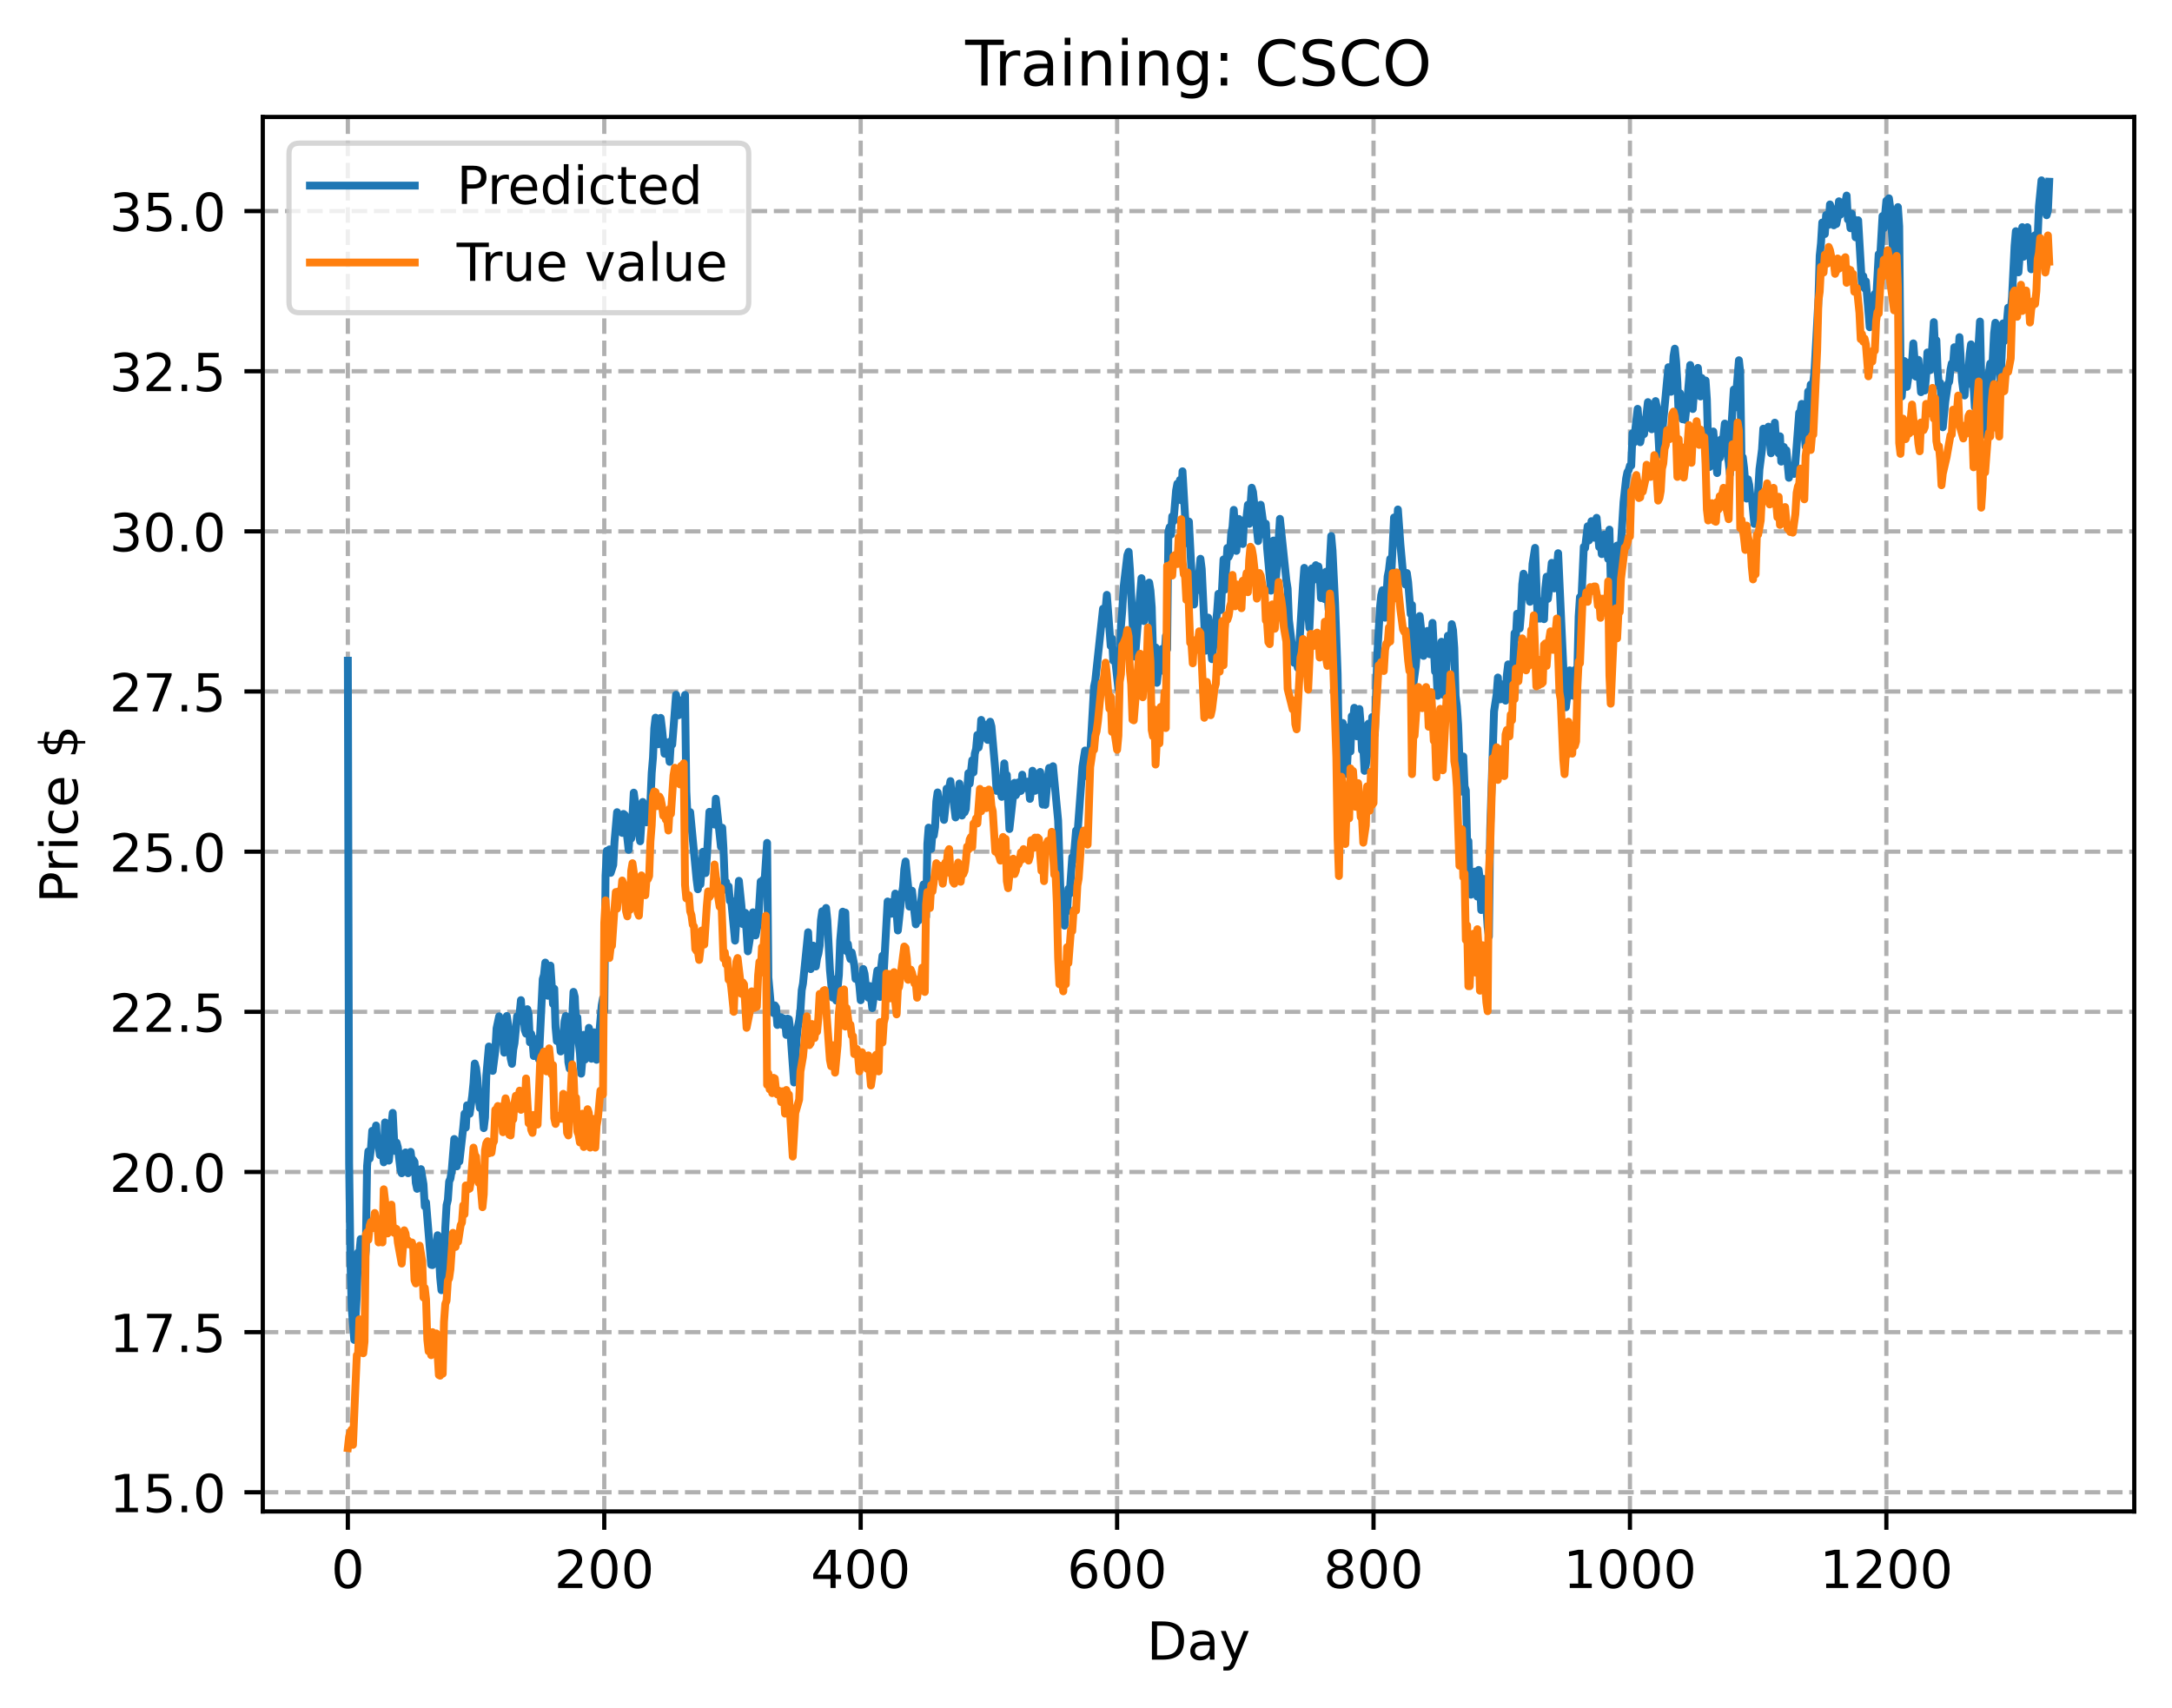 <?xml version="1.0" encoding="utf-8" standalone="no"?>
<!DOCTYPE svg PUBLIC "-//W3C//DTD SVG 1.1//EN"
  "http://www.w3.org/Graphics/SVG/1.1/DTD/svg11.dtd">
<!-- Created with matplotlib (https://matplotlib.org/) -->
<svg height="325.986pt" version="1.1" viewBox="0 0 414.464 325.986" width="414.464pt" xmlns="http://www.w3.org/2000/svg" xmlns:xlink="http://www.w3.org/1999/xlink">
 <defs>
  <style type="text/css">
*{stroke-linecap:butt;stroke-linejoin:round;}
  </style>
 </defs>
 <g id="figure_1">
  <g id="patch_1">
   <path d="M 0 325.986 
L 414.464 325.986 
L 414.464 0 
L 0 0 
z
" style="fill:#ffffff;"/>
  </g>
  <g id="axes_1">
   <g id="patch_2">
    <path d="M 50.144 288.43 
L 407.264 288.43 
L 407.264 22.318 
L 50.144 22.318 
z
" style="fill:#ffffff;"/>
   </g>
   <g id="matplotlib.axis_1">
    <g id="xtick_1">
     <g id="line2d_1">
      <path clip-path="url(#pab128b9f55)" d="M 66.376 288.43 
L 66.376 22.318 
" style="fill:none;stroke:#b0b0b0;stroke-dasharray:2.96,1.28;stroke-dashoffset:0;stroke-width:0.8;"/>
     </g>
     <g id="line2d_2">
      <defs>
       <path d="M 0 0 
L 0 3.5 
" id="m6c1e4e70d0" style="stroke:#000000;stroke-width:0.8;"/>
      </defs>
      <g>
       <use style="stroke:#000000;stroke-width:0.8;" x="66.376" xlink:href="#m6c1e4e70d0" y="288.43"/>
      </g>
     </g>
     <g id="text_1">
      <!-- 0 -->
      <defs>
       <path d="M 31.781 66.406 
Q 24.172 66.406 20.328 58.906 
Q 16.5 51.422 16.5 36.375 
Q 16.5 21.391 20.328 13.891 
Q 24.172 6.391 31.781 6.391 
Q 39.453 6.391 43.281 13.891 
Q 47.125 21.391 47.125 36.375 
Q 47.125 51.422 43.281 58.906 
Q 39.453 66.406 31.781 66.406 
z
M 31.781 74.219 
Q 44.047 74.219 50.516 64.516 
Q 56.984 54.828 56.984 36.375 
Q 56.984 17.969 50.516 8.266 
Q 44.047 -1.422 31.781 -1.422 
Q 19.531 -1.422 13.062 8.266 
Q 6.594 17.969 6.594 36.375 
Q 6.594 54.828 13.062 64.516 
Q 19.531 74.219 31.781 74.219 
z
" id="DejaVuSans-48"/>
      </defs>
      <g transform="translate(63.195 303.029)scale(0.1 -0.1)">
       <use xlink:href="#DejaVuSans-48"/>
      </g>
     </g>
    </g>
    <g id="xtick_2">
     <g id="line2d_3">
      <path clip-path="url(#pab128b9f55)" d="M 115.307 288.43 
L 115.307 22.318 
" style="fill:none;stroke:#b0b0b0;stroke-dasharray:2.96,1.28;stroke-dashoffset:0;stroke-width:0.8;"/>
     </g>
     <g id="line2d_4">
      <g>
       <use style="stroke:#000000;stroke-width:0.8;" x="115.307" xlink:href="#m6c1e4e70d0" y="288.43"/>
      </g>
     </g>
     <g id="text_2">
      <!-- 200 -->
      <defs>
       <path d="M 19.188 8.297 
L 53.609 8.297 
L 53.609 0 
L 7.328 0 
L 7.328 8.297 
Q 12.938 14.109 22.625 23.891 
Q 32.328 33.688 34.812 36.531 
Q 39.547 41.844 41.422 45.531 
Q 43.312 49.219 43.312 52.781 
Q 43.312 58.594 39.234 62.25 
Q 35.156 65.922 28.609 65.922 
Q 23.969 65.922 18.812 64.312 
Q 13.672 62.703 7.812 59.422 
L 7.812 69.391 
Q 13.766 71.781 18.938 73 
Q 24.125 74.219 28.422 74.219 
Q 39.75 74.219 46.484 68.547 
Q 53.219 62.891 53.219 53.422 
Q 53.219 48.922 51.531 44.891 
Q 49.859 40.875 45.406 35.406 
Q 44.188 33.984 37.641 27.219 
Q 31.109 20.453 19.188 8.297 
z
" id="DejaVuSans-50"/>
      </defs>
      <g transform="translate(105.763 303.029)scale(0.1 -0.1)">
       <use xlink:href="#DejaVuSans-50"/>
       <use x="63.623" xlink:href="#DejaVuSans-48"/>
       <use x="127.246" xlink:href="#DejaVuSans-48"/>
      </g>
     </g>
    </g>
    <g id="xtick_3">
     <g id="line2d_5">
      <path clip-path="url(#pab128b9f55)" d="M 164.238 288.43 
L 164.238 22.318 
" style="fill:none;stroke:#b0b0b0;stroke-dasharray:2.96,1.28;stroke-dashoffset:0;stroke-width:0.8;"/>
     </g>
     <g id="line2d_6">
      <g>
       <use style="stroke:#000000;stroke-width:0.8;" x="164.238" xlink:href="#m6c1e4e70d0" y="288.43"/>
      </g>
     </g>
     <g id="text_3">
      <!-- 400 -->
      <defs>
       <path d="M 37.797 64.312 
L 12.891 25.391 
L 37.797 25.391 
z
M 35.203 72.906 
L 47.609 72.906 
L 47.609 25.391 
L 58.016 25.391 
L 58.016 17.188 
L 47.609 17.188 
L 47.609 0 
L 37.797 0 
L 37.797 17.188 
L 4.891 17.188 
L 4.891 26.703 
z
" id="DejaVuSans-52"/>
      </defs>
      <g transform="translate(154.694 303.029)scale(0.1 -0.1)">
       <use xlink:href="#DejaVuSans-52"/>
       <use x="63.623" xlink:href="#DejaVuSans-48"/>
       <use x="127.246" xlink:href="#DejaVuSans-48"/>
      </g>
     </g>
    </g>
    <g id="xtick_4">
     <g id="line2d_7">
      <path clip-path="url(#pab128b9f55)" d="M 213.168 288.43 
L 213.168 22.318 
" style="fill:none;stroke:#b0b0b0;stroke-dasharray:2.96,1.28;stroke-dashoffset:0;stroke-width:0.8;"/>
     </g>
     <g id="line2d_8">
      <g>
       <use style="stroke:#000000;stroke-width:0.8;" x="213.168" xlink:href="#m6c1e4e70d0" y="288.43"/>
      </g>
     </g>
     <g id="text_4">
      <!-- 600 -->
      <defs>
       <path d="M 33.016 40.375 
Q 26.375 40.375 22.484 35.828 
Q 18.609 31.297 18.609 23.391 
Q 18.609 15.531 22.484 10.953 
Q 26.375 6.391 33.016 6.391 
Q 39.656 6.391 43.531 10.953 
Q 47.406 15.531 47.406 23.391 
Q 47.406 31.297 43.531 35.828 
Q 39.656 40.375 33.016 40.375 
z
M 52.594 71.297 
L 52.594 62.312 
Q 48.875 64.062 45.094 64.984 
Q 41.312 65.922 37.594 65.922 
Q 27.828 65.922 22.672 59.328 
Q 17.531 52.734 16.797 39.406 
Q 19.672 43.656 24.016 45.922 
Q 28.375 48.188 33.594 48.188 
Q 44.578 48.188 50.953 41.516 
Q 57.328 34.859 57.328 23.391 
Q 57.328 12.156 50.688 5.359 
Q 44.047 -1.422 33.016 -1.422 
Q 20.359 -1.422 13.672 8.266 
Q 6.984 17.969 6.984 36.375 
Q 6.984 53.656 15.188 63.938 
Q 23.391 74.219 37.203 74.219 
Q 40.922 74.219 44.703 73.484 
Q 48.484 72.75 52.594 71.297 
z
" id="DejaVuSans-54"/>
      </defs>
      <g transform="translate(203.625 303.029)scale(0.1 -0.1)">
       <use xlink:href="#DejaVuSans-54"/>
       <use x="63.623" xlink:href="#DejaVuSans-48"/>
       <use x="127.246" xlink:href="#DejaVuSans-48"/>
      </g>
     </g>
    </g>
    <g id="xtick_5">
     <g id="line2d_9">
      <path clip-path="url(#pab128b9f55)" d="M 262.099 288.43 
L 262.099 22.318 
" style="fill:none;stroke:#b0b0b0;stroke-dasharray:2.96,1.28;stroke-dashoffset:0;stroke-width:0.8;"/>
     </g>
     <g id="line2d_10">
      <g>
       <use style="stroke:#000000;stroke-width:0.8;" x="262.099" xlink:href="#m6c1e4e70d0" y="288.43"/>
      </g>
     </g>
     <g id="text_5">
      <!-- 800 -->
      <defs>
       <path d="M 31.781 34.625 
Q 24.75 34.625 20.719 30.859 
Q 16.703 27.094 16.703 20.516 
Q 16.703 13.922 20.719 10.156 
Q 24.75 6.391 31.781 6.391 
Q 38.812 6.391 42.859 10.172 
Q 46.922 13.969 46.922 20.516 
Q 46.922 27.094 42.891 30.859 
Q 38.875 34.625 31.781 34.625 
z
M 21.922 38.812 
Q 15.578 40.375 12.031 44.719 
Q 8.5 49.078 8.5 55.328 
Q 8.5 64.062 14.719 69.141 
Q 20.953 74.219 31.781 74.219 
Q 42.672 74.219 48.875 69.141 
Q 55.078 64.062 55.078 55.328 
Q 55.078 49.078 51.531 44.719 
Q 48 40.375 41.703 38.812 
Q 48.828 37.156 52.797 32.312 
Q 56.781 27.484 56.781 20.516 
Q 56.781 9.906 50.312 4.234 
Q 43.844 -1.422 31.781 -1.422 
Q 19.734 -1.422 13.25 4.234 
Q 6.781 9.906 6.781 20.516 
Q 6.781 27.484 10.781 32.312 
Q 14.797 37.156 21.922 38.812 
z
M 18.312 54.391 
Q 18.312 48.734 21.844 45.562 
Q 25.391 42.391 31.781 42.391 
Q 38.141 42.391 41.719 45.562 
Q 45.312 48.734 45.312 54.391 
Q 45.312 60.062 41.719 63.234 
Q 38.141 66.406 31.781 66.406 
Q 25.391 66.406 21.844 63.234 
Q 18.312 60.062 18.312 54.391 
z
" id="DejaVuSans-56"/>
      </defs>
      <g transform="translate(252.555 303.029)scale(0.1 -0.1)">
       <use xlink:href="#DejaVuSans-56"/>
       <use x="63.623" xlink:href="#DejaVuSans-48"/>
       <use x="127.246" xlink:href="#DejaVuSans-48"/>
      </g>
     </g>
    </g>
    <g id="xtick_6">
     <g id="line2d_11">
      <path clip-path="url(#pab128b9f55)" d="M 311.029 288.43 
L 311.029 22.318 
" style="fill:none;stroke:#b0b0b0;stroke-dasharray:2.96,1.28;stroke-dashoffset:0;stroke-width:0.8;"/>
     </g>
     <g id="line2d_12">
      <g>
       <use style="stroke:#000000;stroke-width:0.8;" x="311.029" xlink:href="#m6c1e4e70d0" y="288.43"/>
      </g>
     </g>
     <g id="text_6">
      <!-- 1000 -->
      <defs>
       <path d="M 12.406 8.297 
L 28.516 8.297 
L 28.516 63.922 
L 10.984 60.406 
L 10.984 69.391 
L 28.422 72.906 
L 38.281 72.906 
L 38.281 8.297 
L 54.391 8.297 
L 54.391 0 
L 12.406 0 
z
" id="DejaVuSans-49"/>
      </defs>
      <g transform="translate(298.304 303.029)scale(0.1 -0.1)">
       <use xlink:href="#DejaVuSans-49"/>
       <use x="63.623" xlink:href="#DejaVuSans-48"/>
       <use x="127.246" xlink:href="#DejaVuSans-48"/>
       <use x="190.869" xlink:href="#DejaVuSans-48"/>
      </g>
     </g>
    </g>
    <g id="xtick_7">
     <g id="line2d_13">
      <path clip-path="url(#pab128b9f55)" d="M 359.96 288.43 
L 359.96 22.318 
" style="fill:none;stroke:#b0b0b0;stroke-dasharray:2.96,1.28;stroke-dashoffset:0;stroke-width:0.8;"/>
     </g>
     <g id="line2d_14">
      <g>
       <use style="stroke:#000000;stroke-width:0.8;" x="359.96" xlink:href="#m6c1e4e70d0" y="288.43"/>
      </g>
     </g>
     <g id="text_7">
      <!-- 1200 -->
      <g transform="translate(347.235 303.029)scale(0.1 -0.1)">
       <use xlink:href="#DejaVuSans-49"/>
       <use x="63.623" xlink:href="#DejaVuSans-50"/>
       <use x="127.246" xlink:href="#DejaVuSans-48"/>
       <use x="190.869" xlink:href="#DejaVuSans-48"/>
      </g>
     </g>
    </g>
    <g id="text_8">
     <!-- Day -->
     <defs>
      <path d="M 19.672 64.797 
L 19.672 8.109 
L 31.594 8.109 
Q 46.688 8.109 53.688 14.938 
Q 60.688 21.781 60.688 36.531 
Q 60.688 51.172 53.688 57.984 
Q 46.688 64.797 31.594 64.797 
z
M 9.812 72.906 
L 30.078 72.906 
Q 51.266 72.906 61.172 64.094 
Q 71.094 55.281 71.094 36.531 
Q 71.094 17.672 61.125 8.828 
Q 51.172 0 30.078 0 
L 9.812 0 
z
" id="DejaVuSans-68"/>
      <path d="M 34.281 27.484 
Q 23.391 27.484 19.188 25 
Q 14.984 22.516 14.984 16.5 
Q 14.984 11.719 18.141 8.906 
Q 21.297 6.109 26.703 6.109 
Q 34.188 6.109 38.703 11.406 
Q 43.219 16.703 43.219 25.484 
L 43.219 27.484 
z
M 52.203 31.203 
L 52.203 0 
L 43.219 0 
L 43.219 8.297 
Q 40.141 3.328 35.547 0.953 
Q 30.953 -1.422 24.312 -1.422 
Q 15.922 -1.422 10.953 3.297 
Q 6 8.016 6 15.922 
Q 6 25.141 12.172 29.828 
Q 18.359 34.516 30.609 34.516 
L 43.219 34.516 
L 43.219 35.406 
Q 43.219 41.609 39.141 45 
Q 35.062 48.391 27.688 48.391 
Q 23 48.391 18.547 47.266 
Q 14.109 46.141 10.016 43.891 
L 10.016 52.203 
Q 14.938 54.109 19.578 55.047 
Q 24.219 56 28.609 56 
Q 40.484 56 46.344 49.844 
Q 52.203 43.703 52.203 31.203 
z
" id="DejaVuSans-97"/>
      <path d="M 32.172 -5.078 
Q 28.375 -14.844 24.75 -17.812 
Q 21.141 -20.797 15.094 -20.797 
L 7.906 -20.797 
L 7.906 -13.281 
L 13.188 -13.281 
Q 16.891 -13.281 18.938 -11.516 
Q 21 -9.766 23.484 -3.219 
L 25.094 0.875 
L 2.984 54.688 
L 12.5 54.688 
L 29.594 11.922 
L 46.688 54.688 
L 56.203 54.688 
z
" id="DejaVuSans-121"/>
     </defs>
     <g transform="translate(218.83 316.707)scale(0.1 -0.1)">
      <use xlink:href="#DejaVuSans-68"/>
      <use x="77.002" xlink:href="#DejaVuSans-97"/>
      <use x="138.281" xlink:href="#DejaVuSans-121"/>
     </g>
    </g>
   </g>
   <g id="matplotlib.axis_2">
    <g id="ytick_1">
     <g id="line2d_15">
      <path clip-path="url(#pab128b9f55)" d="M 50.144 284.769 
L 407.264 284.769 
" style="fill:none;stroke:#b0b0b0;stroke-dasharray:2.96,1.28;stroke-dashoffset:0;stroke-width:0.8;"/>
     </g>
     <g id="line2d_16">
      <defs>
       <path d="M 0 0 
L -3.5 0 
" id="m4044ec535d" style="stroke:#000000;stroke-width:0.8;"/>
      </defs>
      <g>
       <use style="stroke:#000000;stroke-width:0.8;" x="50.144" xlink:href="#m4044ec535d" y="284.769"/>
      </g>
     </g>
     <g id="text_9">
      <!-- 15.0 -->
      <defs>
       <path d="M 10.797 72.906 
L 49.516 72.906 
L 49.516 64.594 
L 19.828 64.594 
L 19.828 46.734 
Q 21.969 47.469 24.109 47.828 
Q 26.266 48.188 28.422 48.188 
Q 40.625 48.188 47.75 41.5 
Q 54.891 34.812 54.891 23.391 
Q 54.891 11.625 47.562 5.094 
Q 40.234 -1.422 26.906 -1.422 
Q 22.312 -1.422 17.547 -0.641 
Q 12.797 0.141 7.719 1.703 
L 7.719 11.625 
Q 12.109 9.234 16.797 8.062 
Q 21.484 6.891 26.703 6.891 
Q 35.156 6.891 40.078 11.328 
Q 45.016 15.766 45.016 23.391 
Q 45.016 31 40.078 35.438 
Q 35.156 39.891 26.703 39.891 
Q 22.75 39.891 18.812 39.016 
Q 14.891 38.141 10.797 36.281 
z
" id="DejaVuSans-53"/>
       <path d="M 10.688 12.406 
L 21 12.406 
L 21 0 
L 10.688 0 
z
" id="DejaVuSans-46"/>
      </defs>
      <g transform="translate(20.878 288.568)scale(0.1 -0.1)">
       <use xlink:href="#DejaVuSans-49"/>
       <use x="63.623" xlink:href="#DejaVuSans-53"/>
       <use x="127.246" xlink:href="#DejaVuSans-46"/>
       <use x="159.033" xlink:href="#DejaVuSans-48"/>
      </g>
     </g>
    </g>
    <g id="ytick_2">
     <g id="line2d_17">
      <path clip-path="url(#pab128b9f55)" d="M 50.144 254.208 
L 407.264 254.208 
" style="fill:none;stroke:#b0b0b0;stroke-dasharray:2.96,1.28;stroke-dashoffset:0;stroke-width:0.8;"/>
     </g>
     <g id="line2d_18">
      <g>
       <use style="stroke:#000000;stroke-width:0.8;" x="50.144" xlink:href="#m4044ec535d" y="254.208"/>
      </g>
     </g>
     <g id="text_10">
      <!-- 17.5 -->
      <defs>
       <path d="M 8.203 72.906 
L 55.078 72.906 
L 55.078 68.703 
L 28.609 0 
L 18.312 0 
L 43.219 64.594 
L 8.203 64.594 
z
" id="DejaVuSans-55"/>
      </defs>
      <g transform="translate(20.878 258.007)scale(0.1 -0.1)">
       <use xlink:href="#DejaVuSans-49"/>
       <use x="63.623" xlink:href="#DejaVuSans-55"/>
       <use x="127.246" xlink:href="#DejaVuSans-46"/>
       <use x="159.033" xlink:href="#DejaVuSans-53"/>
      </g>
     </g>
    </g>
    <g id="ytick_3">
     <g id="line2d_19">
      <path clip-path="url(#pab128b9f55)" d="M 50.144 223.646 
L 407.264 223.646 
" style="fill:none;stroke:#b0b0b0;stroke-dasharray:2.96,1.28;stroke-dashoffset:0;stroke-width:0.8;"/>
     </g>
     <g id="line2d_20">
      <g>
       <use style="stroke:#000000;stroke-width:0.8;" x="50.144" xlink:href="#m4044ec535d" y="223.646"/>
      </g>
     </g>
     <g id="text_11">
      <!-- 20.0 -->
      <g transform="translate(20.878 227.445)scale(0.1 -0.1)">
       <use xlink:href="#DejaVuSans-50"/>
       <use x="63.623" xlink:href="#DejaVuSans-48"/>
       <use x="127.246" xlink:href="#DejaVuSans-46"/>
       <use x="159.033" xlink:href="#DejaVuSans-48"/>
      </g>
     </g>
    </g>
    <g id="ytick_4">
     <g id="line2d_21">
      <path clip-path="url(#pab128b9f55)" d="M 50.144 193.085 
L 407.264 193.085 
" style="fill:none;stroke:#b0b0b0;stroke-dasharray:2.96,1.28;stroke-dashoffset:0;stroke-width:0.8;"/>
     </g>
     <g id="line2d_22">
      <g>
       <use style="stroke:#000000;stroke-width:0.8;" x="50.144" xlink:href="#m4044ec535d" y="193.085"/>
      </g>
     </g>
     <g id="text_12">
      <!-- 22.5 -->
      <g transform="translate(20.878 196.884)scale(0.1 -0.1)">
       <use xlink:href="#DejaVuSans-50"/>
       <use x="63.623" xlink:href="#DejaVuSans-50"/>
       <use x="127.246" xlink:href="#DejaVuSans-46"/>
       <use x="159.033" xlink:href="#DejaVuSans-53"/>
      </g>
     </g>
    </g>
    <g id="ytick_5">
     <g id="line2d_23">
      <path clip-path="url(#pab128b9f55)" d="M 50.144 162.523 
L 407.264 162.523 
" style="fill:none;stroke:#b0b0b0;stroke-dasharray:2.96,1.28;stroke-dashoffset:0;stroke-width:0.8;"/>
     </g>
     <g id="line2d_24">
      <g>
       <use style="stroke:#000000;stroke-width:0.8;" x="50.144" xlink:href="#m4044ec535d" y="162.523"/>
      </g>
     </g>
     <g id="text_13">
      <!-- 25.0 -->
      <g transform="translate(20.878 166.323)scale(0.1 -0.1)">
       <use xlink:href="#DejaVuSans-50"/>
       <use x="63.623" xlink:href="#DejaVuSans-53"/>
       <use x="127.246" xlink:href="#DejaVuSans-46"/>
       <use x="159.033" xlink:href="#DejaVuSans-48"/>
      </g>
     </g>
    </g>
    <g id="ytick_6">
     <g id="line2d_25">
      <path clip-path="url(#pab128b9f55)" d="M 50.144 131.962 
L 407.264 131.962 
" style="fill:none;stroke:#b0b0b0;stroke-dasharray:2.96,1.28;stroke-dashoffset:0;stroke-width:0.8;"/>
     </g>
     <g id="line2d_26">
      <g>
       <use style="stroke:#000000;stroke-width:0.8;" x="50.144" xlink:href="#m4044ec535d" y="131.962"/>
      </g>
     </g>
     <g id="text_14">
      <!-- 27.5 -->
      <g transform="translate(20.878 135.761)scale(0.1 -0.1)">
       <use xlink:href="#DejaVuSans-50"/>
       <use x="63.623" xlink:href="#DejaVuSans-55"/>
       <use x="127.246" xlink:href="#DejaVuSans-46"/>
       <use x="159.033" xlink:href="#DejaVuSans-53"/>
      </g>
     </g>
    </g>
    <g id="ytick_7">
     <g id="line2d_27">
      <path clip-path="url(#pab128b9f55)" d="M 50.144 101.401 
L 407.264 101.401 
" style="fill:none;stroke:#b0b0b0;stroke-dasharray:2.96,1.28;stroke-dashoffset:0;stroke-width:0.8;"/>
     </g>
     <g id="line2d_28">
      <g>
       <use style="stroke:#000000;stroke-width:0.8;" x="50.144" xlink:href="#m4044ec535d" y="101.401"/>
      </g>
     </g>
     <g id="text_15">
      <!-- 30.0 -->
      <defs>
       <path d="M 40.578 39.312 
Q 47.656 37.797 51.625 33 
Q 55.609 28.219 55.609 21.188 
Q 55.609 10.406 48.188 4.484 
Q 40.766 -1.422 27.094 -1.422 
Q 22.516 -1.422 17.656 -0.516 
Q 12.797 0.391 7.625 2.203 
L 7.625 11.719 
Q 11.719 9.328 16.594 8.109 
Q 21.484 6.891 26.812 6.891 
Q 36.078 6.891 40.938 10.547 
Q 45.797 14.203 45.797 21.188 
Q 45.797 27.641 41.281 31.266 
Q 36.766 34.906 28.719 34.906 
L 20.219 34.906 
L 20.219 43.016 
L 29.109 43.016 
Q 36.375 43.016 40.234 45.922 
Q 44.094 48.828 44.094 54.297 
Q 44.094 59.906 40.109 62.906 
Q 36.141 65.922 28.719 65.922 
Q 24.656 65.922 20.016 65.031 
Q 15.375 64.156 9.812 62.312 
L 9.812 71.094 
Q 15.438 72.656 20.344 73.438 
Q 25.25 74.219 29.594 74.219 
Q 40.828 74.219 47.359 69.109 
Q 53.906 64.016 53.906 55.328 
Q 53.906 49.266 50.438 45.094 
Q 46.969 40.922 40.578 39.312 
z
" id="DejaVuSans-51"/>
      </defs>
      <g transform="translate(20.878 105.2)scale(0.1 -0.1)">
       <use xlink:href="#DejaVuSans-51"/>
       <use x="63.623" xlink:href="#DejaVuSans-48"/>
       <use x="127.246" xlink:href="#DejaVuSans-46"/>
       <use x="159.033" xlink:href="#DejaVuSans-48"/>
      </g>
     </g>
    </g>
    <g id="ytick_8">
     <g id="line2d_29">
      <path clip-path="url(#pab128b9f55)" d="M 50.144 70.839 
L 407.264 70.839 
" style="fill:none;stroke:#b0b0b0;stroke-dasharray:2.96,1.28;stroke-dashoffset:0;stroke-width:0.8;"/>
     </g>
     <g id="line2d_30">
      <g>
       <use style="stroke:#000000;stroke-width:0.8;" x="50.144" xlink:href="#m4044ec535d" y="70.839"/>
      </g>
     </g>
     <g id="text_16">
      <!-- 32.5 -->
      <g transform="translate(20.878 74.638)scale(0.1 -0.1)">
       <use xlink:href="#DejaVuSans-51"/>
       <use x="63.623" xlink:href="#DejaVuSans-50"/>
       <use x="127.246" xlink:href="#DejaVuSans-46"/>
       <use x="159.033" xlink:href="#DejaVuSans-53"/>
      </g>
     </g>
    </g>
    <g id="ytick_9">
     <g id="line2d_31">
      <path clip-path="url(#pab128b9f55)" d="M 50.144 40.278 
L 407.264 40.278 
" style="fill:none;stroke:#b0b0b0;stroke-dasharray:2.96,1.28;stroke-dashoffset:0;stroke-width:0.8;"/>
     </g>
     <g id="line2d_32">
      <g>
       <use style="stroke:#000000;stroke-width:0.8;" x="50.144" xlink:href="#m4044ec535d" y="40.278"/>
      </g>
     </g>
     <g id="text_17">
      <!-- 35.0 -->
      <g transform="translate(20.878 44.077)scale(0.1 -0.1)">
       <use xlink:href="#DejaVuSans-51"/>
       <use x="63.623" xlink:href="#DejaVuSans-53"/>
       <use x="127.246" xlink:href="#DejaVuSans-46"/>
       <use x="159.033" xlink:href="#DejaVuSans-48"/>
      </g>
     </g>
    </g>
    <g id="text_18">
     <!-- Price $ -->
     <defs>
      <path d="M 19.672 64.797 
L 19.672 37.406 
L 32.078 37.406 
Q 38.969 37.406 42.719 40.969 
Q 46.484 44.531 46.484 51.125 
Q 46.484 57.672 42.719 61.234 
Q 38.969 64.797 32.078 64.797 
z
M 9.812 72.906 
L 32.078 72.906 
Q 44.344 72.906 50.609 67.359 
Q 56.891 61.812 56.891 51.125 
Q 56.891 40.328 50.609 34.812 
Q 44.344 29.297 32.078 29.297 
L 19.672 29.297 
L 19.672 0 
L 9.812 0 
z
" id="DejaVuSans-80"/>
      <path d="M 41.109 46.297 
Q 39.594 47.172 37.812 47.578 
Q 36.031 48 33.891 48 
Q 26.266 48 22.188 43.047 
Q 18.109 38.094 18.109 28.812 
L 18.109 0 
L 9.078 0 
L 9.078 54.688 
L 18.109 54.688 
L 18.109 46.188 
Q 20.953 51.172 25.484 53.578 
Q 30.031 56 36.531 56 
Q 37.453 56 38.578 55.875 
Q 39.703 55.766 41.062 55.516 
z
" id="DejaVuSans-114"/>
      <path d="M 9.422 54.688 
L 18.406 54.688 
L 18.406 0 
L 9.422 0 
z
M 9.422 75.984 
L 18.406 75.984 
L 18.406 64.594 
L 9.422 64.594 
z
" id="DejaVuSans-105"/>
      <path d="M 48.781 52.594 
L 48.781 44.188 
Q 44.969 46.297 41.141 47.344 
Q 37.312 48.391 33.406 48.391 
Q 24.656 48.391 19.812 42.844 
Q 14.984 37.312 14.984 27.297 
Q 14.984 17.281 19.812 11.734 
Q 24.656 6.203 33.406 6.203 
Q 37.312 6.203 41.141 7.25 
Q 44.969 8.297 48.781 10.406 
L 48.781 2.094 
Q 45.016 0.344 40.984 -0.531 
Q 36.969 -1.422 32.422 -1.422 
Q 20.062 -1.422 12.781 6.344 
Q 5.516 14.109 5.516 27.297 
Q 5.516 40.672 12.859 48.328 
Q 20.219 56 33.016 56 
Q 37.156 56 41.109 55.141 
Q 45.062 54.297 48.781 52.594 
z
" id="DejaVuSans-99"/>
      <path d="M 56.203 29.594 
L 56.203 25.203 
L 14.891 25.203 
Q 15.484 15.922 20.484 11.062 
Q 25.484 6.203 34.422 6.203 
Q 39.594 6.203 44.453 7.469 
Q 49.312 8.734 54.109 11.281 
L 54.109 2.781 
Q 49.266 0.734 44.188 -0.344 
Q 39.109 -1.422 33.891 -1.422 
Q 20.797 -1.422 13.156 6.188 
Q 5.516 13.812 5.516 26.812 
Q 5.516 40.234 12.766 48.109 
Q 20.016 56 32.328 56 
Q 43.359 56 49.781 48.891 
Q 56.203 41.797 56.203 29.594 
z
M 47.219 32.234 
Q 47.125 39.594 43.094 43.984 
Q 39.062 48.391 32.422 48.391 
Q 24.906 48.391 20.391 44.141 
Q 15.875 39.891 15.188 32.172 
z
" id="DejaVuSans-101"/>
      <path id="DejaVuSans-32"/>
      <path d="M 33.797 -14.703 
L 28.906 -14.703 
L 28.859 0 
Q 23.734 0.094 18.609 1.188 
Q 13.484 2.297 8.297 4.5 
L 8.297 13.281 
Q 13.281 10.156 18.375 8.562 
Q 23.484 6.984 28.906 6.938 
L 28.906 29.203 
Q 18.109 30.953 13.203 35.156 
Q 8.297 39.359 8.297 46.688 
Q 8.297 54.641 13.625 59.219 
Q 18.953 63.812 28.906 64.5 
L 28.906 75.984 
L 33.797 75.984 
L 33.797 64.656 
Q 38.328 64.453 42.578 63.688 
Q 46.828 62.938 50.875 61.625 
L 50.875 53.078 
Q 46.828 55.125 42.547 56.25 
Q 38.281 57.375 33.797 57.562 
L 33.797 36.719 
Q 44.875 35.016 50.094 30.609 
Q 55.328 26.219 55.328 18.609 
Q 55.328 10.359 49.781 5.594 
Q 44.234 0.828 33.797 0.094 
z
M 28.906 37.594 
L 28.906 57.625 
Q 23.25 56.984 20.266 54.391 
Q 17.281 51.812 17.281 47.516 
Q 17.281 43.312 20.031 40.969 
Q 22.797 38.625 28.906 37.594 
z
M 33.797 28.219 
L 33.797 7.078 
Q 39.984 7.906 43.141 10.594 
Q 46.297 13.281 46.297 17.672 
Q 46.297 21.969 43.281 24.5 
Q 40.281 27.047 33.797 28.219 
z
" id="DejaVuSans-36"/>
     </defs>
     <g transform="translate(14.798 172.342)rotate(-90)scale(0.1 -0.1)">
      <use xlink:href="#DejaVuSans-80"/>
      <use x="58.553" xlink:href="#DejaVuSans-114"/>
      <use x="99.666" xlink:href="#DejaVuSans-105"/>
      <use x="127.449" xlink:href="#DejaVuSans-99"/>
      <use x="182.43" xlink:href="#DejaVuSans-101"/>
      <use x="243.953" xlink:href="#DejaVuSans-32"/>
      <use x="275.74" xlink:href="#DejaVuSans-36"/>
     </g>
    </g>
   </g>
   <g id="line2d_33">
    <path clip-path="url(#pab128b9f55)" d="M 66.376 126.081 
L 66.621 221.901 
L 66.866 240.343 
L 67.11 249.613 
L 67.6 255.697 
L 68.089 247.245 
L 68.334 238.997 
L 68.578 239.123 
L 68.823 236.445 
L 69.312 240.792 
L 69.557 241.542 
L 69.802 238.623 
L 70.046 222.511 
L 70.291 219.694 
L 70.536 221.105 
L 70.78 219.278 
L 71.025 215.787 
L 71.27 216.95 
L 71.514 216.82 
L 71.759 214.773 
L 72.003 218.256 
L 72.248 218.674 
L 72.493 220.434 
L 72.737 217.844 
L 73.227 221.809 
L 73.471 214.187 
L 73.716 216.039 
L 73.961 219.887 
L 74.205 221.483 
L 74.45 219.123 
L 74.695 214.63 
L 74.939 212.367 
L 75.184 217.178 
L 75.429 219.642 
L 75.673 218.041 
L 75.918 218.945 
L 76.407 223.151 
L 76.652 223.895 
L 76.897 222.711 
L 77.141 222.141 
L 77.386 219.912 
L 77.875 223.886 
L 78.364 219.802 
L 78.609 221.91 
L 78.854 221.334 
L 79.098 221.734 
L 79.343 225.715 
L 79.588 226.866 
L 79.832 226.71 
L 80.077 223.953 
L 80.322 223.101 
L 80.811 225.99 
L 81.056 230.221 
L 81.3 229.453 
L 82.279 241.367 
L 82.524 241.415 
L 82.768 237.677 
L 83.013 238.111 
L 83.258 237.851 
L 83.502 235.714 
L 83.747 238.907 
L 83.991 243.745 
L 84.236 246.206 
L 84.481 243.361 
L 84.725 244.582 
L 84.97 234.253 
L 85.215 229.98 
L 85.459 228.99 
L 85.704 225.45 
L 85.949 224.915 
L 86.193 223.429 
L 86.683 217.353 
L 86.927 219.442 
L 87.172 222.58 
L 87.417 220.702 
L 87.661 221.644 
L 88.395 215.18 
L 88.64 212.512 
L 88.885 215.182 
L 89.129 210.915 
L 89.374 211.183 
L 89.619 212.547 
L 90.108 209.129 
L 90.352 206.647 
L 90.597 202.946 
L 90.842 203.816 
L 91.086 205.768 
L 91.331 209.455 
L 91.576 211.431 
L 91.82 208.962 
L 92.31 215.28 
L 92.554 213.255 
L 92.799 205.25 
L 93.288 199.701 
L 93.533 202.78 
L 93.778 203.034 
L 94.022 204.358 
L 94.512 200.528 
L 94.756 196.248 
L 95.246 193.937 
L 95.49 196.137 
L 95.735 195.54 
L 96.224 200.882 
L 96.713 193.876 
L 96.958 195.513 
L 97.447 201.96 
L 97.692 203.015 
L 97.937 200.316 
L 98.181 199.053 
L 98.671 193.933 
L 98.915 194.904 
L 99.16 193.338 
L 99.405 190.852 
L 99.649 194.753 
L 99.894 193.29 
L 100.139 196.559 
L 100.383 197.263 
L 100.628 192.578 
L 100.873 193.551 
L 101.117 198.907 
L 101.362 197.284 
L 101.607 198.538 
L 101.851 201.522 
L 102.096 199.149 
L 102.34 198.269 
L 102.83 202.153 
L 103.564 186.858 
L 103.808 186.016 
L 104.053 183.682 
L 104.542 190.022 
L 104.787 188.505 
L 105.032 184.259 
L 105.521 191.595 
L 105.766 188.676 
L 106.01 195.983 
L 106.255 198.671 
L 106.5 197.706 
L 106.744 198.181 
L 106.989 200.655 
L 107.234 198.043 
L 107.478 197.936 
L 107.723 194.914 
L 107.967 193.88 
L 108.212 197.177 
L 108.457 202.693 
L 108.701 203.934 
L 109.435 189.272 
L 109.68 190.242 
L 109.925 195.586 
L 110.169 194.122 
L 110.414 198.77 
L 110.659 200.924 
L 110.903 204.888 
L 111.148 202.02 
L 111.393 197.47 
L 111.637 202.196 
L 112.127 199.393 
L 112.371 196.141 
L 112.616 197.561 
L 112.861 202.04 
L 113.105 200.249 
L 113.35 196.987 
L 113.595 198.468 
L 113.839 202.238 
L 114.084 200.29 
L 114.818 191.847 
L 115.062 190.485 
L 115.307 192.993 
L 115.552 167.097 
L 115.796 162.35 
L 116.041 163.488 
L 116.286 162.089 
L 116.53 166.569 
L 117.02 165.047 
L 117.264 160.566 
L 117.754 154.986 
L 117.998 157.724 
L 118.243 155.853 
L 118.488 158.021 
L 118.732 158.945 
L 118.977 155.319 
L 119.222 155.507 
L 119.955 162.178 
L 120.2 158.603 
L 120.445 160.026 
L 120.934 151.257 
L 121.179 153.026 
L 121.423 156.305 
L 121.668 154.76 
L 121.913 159.117 
L 122.157 160.541 
L 122.647 153.038 
L 122.891 156.693 
L 123.136 155.364 
L 123.381 156.929 
L 123.625 154.122 
L 123.87 154.509 
L 124.115 153.009 
L 124.359 147.493 
L 124.604 144.567 
L 124.849 138.966 
L 125.093 136.946 
L 125.583 142.027 
L 125.827 140.522 
L 126.072 136.993 
L 126.316 139.011 
L 126.806 143.832 
L 127.05 141.611 
L 127.295 143.445 
L 127.54 143.42 
L 127.784 145.383 
L 128.029 141.402 
L 128.274 142.092 
L 129.008 132.58 
L 129.497 136.491 
L 129.742 133.641 
L 129.986 136.089 
L 130.231 133.649 
L 130.476 134.795 
L 130.72 132.605 
L 130.965 151.021 
L 131.21 156.173 
L 131.454 156.534 
L 131.699 154.967 
L 132.922 167.793 
L 133.167 169.699 
L 133.411 167.679 
L 133.656 168.774 
L 134.145 162.539 
L 134.635 166.61 
L 134.879 163.576 
L 135.369 154.918 
L 135.613 157.018 
L 135.858 156.383 
L 136.103 154.833 
L 136.347 157.355 
L 136.592 152.415 
L 137.571 161.588 
L 137.815 157.947 
L 138.06 162.031 
L 138.304 168.421 
L 138.549 168.298 
L 138.794 169.937 
L 139.038 169.148 
L 139.283 171.927 
L 139.528 171.825 
L 140.262 179.503 
L 140.996 168.082 
L 141.485 172.855 
L 141.73 176.35 
L 141.974 174.213 
L 142.219 174.193 
L 142.708 181.539 
L 143.442 176.914 
L 143.687 174.087 
L 143.931 175.207 
L 144.176 178.504 
L 144.665 176.117 
L 145.155 168.22 
L 145.399 170.245 
L 145.644 167.839 
L 145.889 168.255 
L 146.378 160.843 
L 146.623 186.514 
L 147.112 191.991 
L 147.357 191.685 
L 147.601 193.329 
L 147.846 191.849 
L 148.091 192.233 
L 148.335 195.594 
L 148.58 195.37 
L 148.825 194.078 
L 149.069 194.127 
L 149.314 195.61 
L 149.559 194.351 
L 149.803 194.531 
L 150.048 197.491 
L 150.292 194.377 
L 150.537 194.488 
L 150.782 196.339 
L 151.516 206.57 
L 152.005 198.375 
L 152.25 195.968 
L 152.494 194.727 
L 152.739 192.828 
L 152.984 188.966 
L 153.228 187.677 
L 154.207 177.898 
L 154.452 182.87 
L 154.696 184.938 
L 154.941 183.835 
L 155.186 180.455 
L 155.43 181.328 
L 155.675 184.44 
L 155.919 182.835 
L 156.164 181.976 
L 156.409 180.435 
L 156.653 175.606 
L 156.898 173.889 
L 157.143 175.238 
L 157.632 173.267 
L 157.877 175.632 
L 158.366 185.067 
L 158.855 190.371 
L 159.1 186.888 
L 159.589 190.948 
L 160.079 186.057 
L 160.323 179.448 
L 160.813 173.969 
L 161.057 175.818 
L 161.302 174.144 
L 161.546 181.503 
L 161.791 180.136 
L 162.036 182.074 
L 162.28 183.017 
L 162.525 181.75 
L 163.014 184.183 
L 163.259 186.804 
L 163.504 186.46 
L 163.748 186.477 
L 163.993 188.128 
L 164.238 190.879 
L 164.482 188.868 
L 164.727 184.91 
L 164.972 185.796 
L 165.216 188.075 
L 165.706 190.393 
L 165.95 188.159 
L 166.44 192.371 
L 167.418 185.204 
L 167.663 186.697 
L 167.907 190.25 
L 168.152 184.472 
L 168.397 182.372 
L 168.641 185.478 
L 169.375 172.029 
L 169.62 173.858 
L 169.865 172.169 
L 170.109 174.372 
L 170.599 172.726 
L 170.843 170.516 
L 171.333 177.564 
L 172.067 170.763 
L 172.311 169.325 
L 172.556 165.904 
L 172.801 164.393 
L 173.29 169.107 
L 173.534 173.003 
L 174.024 169.967 
L 174.758 176.389 
L 175.002 174.169 
L 175.247 175.703 
L 175.492 175.238 
L 175.981 169.873 
L 176.226 168.775 
L 176.47 173.197 
L 176.715 174.942 
L 176.96 161.02 
L 177.204 157.93 
L 177.449 158.153 
L 177.694 162.002 
L 177.938 158.886 
L 178.183 159.436 
L 178.428 157.851 
L 178.672 152.927 
L 178.917 151.213 
L 179.406 155.035 
L 179.651 152.732 
L 179.895 153.511 
L 180.14 156.459 
L 180.385 154.229 
L 180.629 150.504 
L 180.874 151.841 
L 181.363 149.053 
L 181.608 152.121 
L 181.853 152.139 
L 182.342 155.993 
L 183.076 149.519 
L 183.565 155.631 
L 183.81 153.439 
L 184.055 155.024 
L 184.299 154.392 
L 184.789 147.532 
L 185.033 149.551 
L 185.522 145.069 
L 185.767 147.395 
L 186.012 143.831 
L 186.256 142.922 
L 186.501 140.244 
L 186.746 142.641 
L 186.99 141.32 
L 187.235 137.378 
L 187.48 140.571 
L 187.724 138.98 
L 187.969 140.225 
L 188.214 138.263 
L 188.458 141.201 
L 188.948 137.723 
L 189.192 138.64 
L 189.926 146.948 
L 190.171 150.922 
L 190.416 149.134 
L 190.66 149.86 
L 191.15 152.061 
L 191.394 149.491 
L 191.639 145.676 
L 191.883 148.344 
L 192.128 147.879 
L 192.617 158.207 
L 193.596 149.381 
L 193.841 151.761 
L 194.085 151.249 
L 194.33 149.303 
L 194.575 151.002 
L 194.819 150.934 
L 195.064 147.835 
L 195.309 150.438 
L 195.553 149.109 
L 195.798 149.943 
L 196.043 149.16 
L 196.287 149.852 
L 196.532 152.455 
L 196.777 150.615 
L 197.021 147.077 
L 197.266 148.177 
L 197.51 150.913 
L 197.755 148.421 
L 198 148.565 
L 198.244 147.578 
L 198.489 147.305 
L 198.978 153.542 
L 199.223 150.865 
L 199.468 153.594 
L 199.957 148.189 
L 200.202 146.543 
L 200.446 148.861 
L 200.691 149.46 
L 200.936 146.215 
L 201.914 156.589 
L 202.404 171.649 
L 202.648 171.112 
L 203.138 176.641 
L 203.382 171.576 
L 203.627 173.907 
L 203.871 169.6 
L 204.116 170.57 
L 204.605 163.562 
L 204.85 164.173 
L 205.339 158.477 
L 205.584 159.389 
L 206.563 146.296 
L 207.052 143.222 
L 207.297 146.959 
L 207.541 147.016 
L 207.786 148.408 
L 208.765 131.073 
L 209.009 129.868 
L 210.477 116.163 
L 210.722 119.025 
L 211.211 113.518 
L 211.945 123.268 
L 212.19 121.869 
L 212.434 126.068 
L 212.679 124.763 
L 213.413 131.499 
L 213.658 129.184 
L 213.902 119.46 
L 214.147 116.539 
L 214.392 112.176 
L 215.126 105.948 
L 215.37 105.291 
L 215.615 108.691 
L 216.349 123.361 
L 216.593 125.323 
L 217.817 110.331 
L 218.061 113.58 
L 218.306 118.524 
L 218.551 116.876 
L 218.795 112.407 
L 219.04 115.412 
L 219.285 111.17 
L 219.529 112.7 
L 219.774 115.875 
L 220.019 124.616 
L 220.263 126.602 
L 220.508 123.542 
L 220.753 130.303 
L 220.997 128.135 
L 221.242 124.221 
L 221.486 128.033 
L 221.731 123.84 
L 221.976 123.99 
L 222.22 125.476 
L 222.465 121.368 
L 222.71 123.929 
L 222.954 101.443 
L 223.199 100.588 
L 223.444 102.018 
L 223.688 98.523 
L 223.933 99.462 
L 224.422 93.583 
L 224.667 92.293 
L 224.912 95.321 
L 225.156 91.591 
L 225.401 95.48 
L 225.646 89.934 
L 226.135 98.456 
L 226.38 100.529 
L 226.624 103.72 
L 226.869 99.526 
L 227.358 109.034 
L 227.603 110.644 
L 227.847 115.359 
L 228.092 110.98 
L 228.337 112.714 
L 228.581 112.122 
L 229.071 106.628 
L 229.315 108.58 
L 230.049 124.177 
L 230.294 123.575 
L 230.539 117.854 
L 231.273 125.787 
L 232.251 116.744 
L 232.496 113.314 
L 232.741 113.478 
L 232.985 116.412 
L 233.474 106.753 
L 233.719 112.529 
L 234.208 104.562 
L 234.453 106.292 
L 234.698 105.729 
L 234.942 101.792 
L 235.187 100.58 
L 235.432 97.298 
L 235.921 105.126 
L 236.41 99.032 
L 236.655 102.469 
L 236.9 101.214 
L 237.144 103.812 
L 237.389 99.473 
L 237.634 99.552 
L 237.878 98.586 
L 238.123 96.326 
L 238.368 99.973 
L 238.857 93.07 
L 239.102 93.891 
L 240.08 103.256 
L 240.569 96.321 
L 241.059 99.869 
L 241.303 102.086 
L 241.548 99.928 
L 241.793 104.631 
L 242.527 112.717 
L 243.016 103.143 
L 243.505 110.036 
L 243.75 107.046 
L 244.239 99.01 
L 245.462 110.745 
L 245.707 112.332 
L 245.952 118.278 
L 246.93 126.482 
L 247.175 123.493 
L 247.42 126.464 
L 247.664 127.46 
L 248.643 111.539 
L 248.888 108.364 
L 249.866 119.856 
L 250.356 108.454 
L 250.6 110.726 
L 250.845 110.054 
L 251.089 107.849 
L 251.334 109.987 
L 251.579 108.087 
L 251.823 109.755 
L 252.068 114.131 
L 252.313 110.903 
L 252.557 111.76 
L 252.802 114.345 
L 253.047 109.093 
L 253.536 116.377 
L 253.781 106.85 
L 254.025 102.284 
L 254.27 105.042 
L 254.759 115.066 
L 255.249 128.651 
L 255.493 145.078 
L 255.738 150.781 
L 256.227 137.962 
L 256.717 141.107 
L 256.961 147.71 
L 257.45 138.714 
L 257.695 143.416 
L 257.94 136.666 
L 258.184 137.76 
L 258.429 135.064 
L 258.918 140.513 
L 259.408 135.297 
L 259.652 138.258 
L 259.897 143.177 
L 260.142 142.603 
L 260.386 147.101 
L 260.631 146.006 
L 260.876 144.189 
L 261.12 138.1 
L 261.365 141.934 
L 261.61 142.619 
L 261.854 136.813 
L 262.099 139.832 
L 262.344 140.148 
L 262.833 124.64 
L 263.322 116.069 
L 263.567 113.604 
L 263.811 112.627 
L 264.301 117.88 
L 264.79 110.017 
L 265.035 108.811 
L 265.279 106.647 
L 265.524 108.943 
L 266.013 98.751 
L 266.258 101.94 
L 266.503 101.546 
L 266.747 97.222 
L 267.237 104.005 
L 267.726 109.367 
L 267.971 110.94 
L 268.215 111.566 
L 268.46 109.349 
L 268.705 111.101 
L 269.194 117.185 
L 269.438 115.438 
L 269.683 130.701 
L 270.172 127.031 
L 270.906 117.549 
L 271.151 119.829 
L 271.396 123.727 
L 271.64 125.165 
L 271.885 122.874 
L 272.13 123.17 
L 272.374 120.395 
L 272.619 120.733 
L 272.864 124.858 
L 273.353 118.859 
L 273.842 128.157 
L 274.087 127.618 
L 274.332 132.779 
L 274.576 131.446 
L 275.065 122.464 
L 275.555 132.658 
L 276.044 126.798 
L 276.289 121.31 
L 276.533 121.878 
L 276.778 124.165 
L 277.023 119.105 
L 277.267 120.239 
L 277.512 123.693 
L 277.757 132.811 
L 278.001 134.767 
L 278.246 138.322 
L 278.735 151.083 
L 279.225 144.351 
L 279.469 150.054 
L 279.714 150.815 
L 279.959 160.706 
L 280.203 160.488 
L 280.448 169.451 
L 280.693 170.734 
L 280.937 166.743 
L 281.182 169.2 
L 281.426 166.322 
L 281.916 171.107 
L 282.16 166.007 
L 282.405 167.922 
L 282.65 173.669 
L 282.894 172.432 
L 283.139 167.727 
L 283.384 172.183 
L 283.628 173.092 
L 283.873 176.917 
L 284.118 178.705 
L 284.362 158.362 
L 285.096 135.749 
L 285.586 132.555 
L 285.83 129.29 
L 286.075 133.43 
L 286.32 133.449 
L 286.564 130.581 
L 286.809 131.734 
L 287.053 131.599 
L 287.298 133.703 
L 287.543 128.79 
L 287.787 126.781 
L 288.277 129.619 
L 288.521 126.628 
L 288.766 126.848 
L 289.011 120.82 
L 289.255 121.845 
L 289.5 117.114 
L 289.989 119.935 
L 290.234 117.042 
L 290.479 111.501 
L 290.723 109.477 
L 290.968 111.146 
L 291.213 110.191 
L 291.457 113.902 
L 291.702 113.553 
L 291.947 114.839 
L 292.191 113.101 
L 292.436 107.639 
L 292.925 104.545 
L 293.414 118.072 
L 293.659 114.639 
L 293.904 118.051 
L 294.148 116.394 
L 294.393 116.9 
L 294.638 118.156 
L 294.882 112.217 
L 295.127 110.05 
L 295.372 114.282 
L 295.616 112.33 
L 296.106 107.409 
L 296.595 112.285 
L 296.84 111.292 
L 297.329 105.564 
L 298.552 132.465 
L 298.797 134.981 
L 299.041 133.033 
L 299.286 132.93 
L 299.531 127.924 
L 299.775 129.245 
L 300.265 132.784 
L 300.509 127.848 
L 300.754 129.042 
L 300.999 127.717 
L 301.243 117.607 
L 301.488 113.934 
L 301.733 115.162 
L 302.222 104.345 
L 302.467 104.599 
L 302.956 100.424 
L 303.201 103.135 
L 303.69 99.451 
L 303.935 100.696 
L 304.179 102.613 
L 304.669 98.816 
L 305.158 104.397 
L 305.402 102.976 
L 305.647 105.743 
L 305.892 104.452 
L 306.136 102.006 
L 306.87 106.669 
L 307.115 101.063 
L 307.604 120.151 
L 307.849 116.796 
L 308.338 107.227 
L 308.583 104.107 
L 308.828 109.227 
L 309.317 103.808 
L 309.806 95.812 
L 310.296 91.333 
L 310.54 90.118 
L 310.785 89.709 
L 311.029 88.853 
L 311.274 88.862 
L 311.519 82.672 
L 311.763 84.485 
L 312.497 78.017 
L 312.987 84.395 
L 313.231 83.152 
L 313.476 80.183 
L 313.721 82.836 
L 314.21 78.901 
L 314.455 76.735 
L 315.189 81.915 
L 315.433 79.293 
L 315.678 80.299 
L 315.923 76.536 
L 316.167 77.803 
L 316.657 86.751 
L 316.901 85.564 
L 318.124 72.473 
L 318.369 70.072 
L 318.614 71.885 
L 318.858 74.768 
L 319.103 72.358 
L 319.348 67.971 
L 319.592 66.535 
L 319.837 68.959 
L 320.082 73.026 
L 320.326 79.259 
L 320.571 75.016 
L 321.06 80.011 
L 321.305 76.646 
L 321.55 80.114 
L 322.039 75.67 
L 322.528 69.656 
L 322.773 73.058 
L 323.017 78.051 
L 323.507 71.171 
L 323.751 73.372 
L 323.996 70.201 
L 324.485 75.657 
L 324.73 72.138 
L 324.975 73.132 
L 325.219 75.054 
L 325.464 72.605 
L 325.709 76.2 
L 325.953 84.938 
L 326.198 89.13 
L 326.687 85.39 
L 326.932 82.34 
L 327.666 90.277 
L 327.911 86.054 
L 328.155 87.406 
L 328.4 83.854 
L 328.645 85.444 
L 329.134 80.827 
L 329.623 86.73 
L 329.868 88.153 
L 330.112 90.507 
L 330.357 81.968 
L 330.846 74.327 
L 331.091 77.78 
L 331.825 68.742 
L 332.07 71.06 
L 332.314 87.464 
L 332.559 87.258 
L 332.804 89.274 
L 333.293 95.147 
L 333.538 91.456 
L 333.782 92.515 
L 334.027 94.746 
L 334.272 94.791 
L 334.761 99.983 
L 335.005 96.496 
L 335.25 97.984 
L 335.739 89.556 
L 336.229 85.764 
L 336.473 81.805 
L 336.718 84.107 
L 336.963 81.877 
L 337.207 83.775 
L 337.452 81.418 
L 337.941 86.504 
L 338.186 85.902 
L 338.675 80.655 
L 338.92 84.258 
L 339.165 83.424 
L 339.409 86.53 
L 339.654 83.254 
L 339.899 88.092 
L 340.388 85.289 
L 340.633 87.672 
L 340.877 85.905 
L 341.366 91.177 
L 341.611 88.966 
L 341.856 90.315 
L 342.1 88.865 
L 342.345 90.438 
L 342.59 88.416 
L 343.324 78.766 
L 343.568 78.504 
L 343.813 77.07 
L 344.547 85.228 
L 345.036 74.702 
L 345.281 76.134 
L 345.526 73.386 
L 345.77 75.248 
L 346.26 70.661 
L 346.993 57.225 
L 347.238 48.777 
L 347.483 46.405 
L 347.727 42.456 
L 348.217 44.664 
L 348.461 41.029 
L 348.706 41.452 
L 348.951 42.903 
L 349.195 39.012 
L 349.44 39.698 
L 349.929 43 
L 350.174 41.239 
L 350.419 42.741 
L 350.663 41.488 
L 350.908 38.412 
L 351.153 40.991 
L 351.397 40.184 
L 351.642 38.639 
L 351.887 39.887 
L 352.376 37.315 
L 352.62 41.901 
L 352.865 41.506 
L 353.11 43.556 
L 353.354 40.767 
L 353.599 43.133 
L 353.844 41.883 
L 354.088 45.291 
L 354.578 42.027 
L 355.312 54.545 
L 355.556 52.695 
L 355.801 55.022 
L 356.046 53.672 
L 356.535 59.435 
L 356.78 62.448 
L 357.269 56.976 
L 357.514 58.195 
L 357.758 56.058 
L 358.003 57.382 
L 358.492 48.504 
L 358.737 49.697 
L 359.226 41.22 
L 359.471 43.557 
L 359.96 38.309 
L 360.205 40.532 
L 360.449 37.842 
L 360.694 39.627 
L 361.183 46.985 
L 361.428 48.68 
L 361.673 51.896 
L 361.917 42.422 
L 362.162 39.516 
L 362.407 43.19 
L 362.651 69.458 
L 362.896 75.665 
L 363.385 68.892 
L 363.63 72.171 
L 363.875 73.83 
L 364.119 72.182 
L 364.364 69.163 
L 364.608 71.577 
L 364.853 69.153 
L 365.098 65.526 
L 365.587 71.868 
L 366.076 68.669 
L 366.566 74.842 
L 366.81 71.057 
L 367.055 71.657 
L 367.3 74.519 
L 367.544 71.728 
L 367.789 67.259 
L 368.034 68.63 
L 368.278 70.652 
L 368.523 69.044 
L 369.012 61.471 
L 369.257 66.825 
L 369.502 64.925 
L 369.746 70.783 
L 369.991 73.678 
L 370.236 73.053 
L 370.48 76.423 
L 370.725 81.536 
L 371.214 76.556 
L 371.703 73.279 
L 371.948 72.852 
L 372.193 70.558 
L 372.437 69.354 
L 372.682 69.563 
L 372.927 66.262 
L 373.416 70.199 
L 373.661 68.395 
L 373.905 64.338 
L 374.395 72.622 
L 374.639 74.516 
L 374.884 75.467 
L 375.129 72.315 
L 375.373 73.382 
L 375.618 71.21 
L 375.863 67.521 
L 376.107 65.715 
L 376.841 77.721 
L 377.82 61.354 
L 378.309 82.993 
L 378.554 81.272 
L 378.798 75.444 
L 379.043 78.728 
L 379.288 75.968 
L 379.532 71.127 
L 379.777 69.362 
L 380.022 73.069 
L 380.511 63.616 
L 380.756 61.588 
L 381 68.065 
L 381.245 66.586 
L 381.734 73.031 
L 382.224 61.712 
L 382.468 65.082 
L 382.713 64.293 
L 383.202 58.707 
L 383.447 61.337 
L 383.691 59.514 
L 383.936 56.737 
L 384.425 46.926 
L 384.67 44.115 
L 385.159 51.973 
L 385.649 45.636 
L 385.893 43.345 
L 386.138 48.992 
L 386.872 43.351 
L 387.117 47.188 
L 387.361 47.311 
L 387.606 51.386 
L 388.34 44.878 
L 388.584 47.597 
L 388.829 45.334 
L 389.074 39.378 
L 389.563 34.414 
L 390.052 40.43 
L 390.297 37.701 
L 390.542 41.073 
L 390.786 40.167 
L 391.031 34.681 
L 391.031 34.681 
" style="fill:none;stroke:#1f77b4;stroke-linecap:square;stroke-width:1.5;"/>
   </g>
   <g id="line2d_34">
    <path clip-path="url(#pab128b9f55)" d="M 66.376 276.334 
L 66.621 274.134 
L 66.866 273.156 
L 67.11 272.789 
L 67.355 275.723 
L 67.844 264.11 
L 68.089 258.609 
L 68.334 258.364 
L 68.578 251.763 
L 69.312 258.242 
L 69.557 256.041 
L 69.802 235.626 
L 70.046 235.137 
L 70.291 236.604 
L 70.536 233.915 
L 70.78 233.181 
L 71.025 234.404 
L 71.27 233.426 
L 71.514 231.47 
L 71.759 233.181 
L 72.003 233.426 
L 72.248 237.093 
L 72.493 234.893 
L 72.982 237.093 
L 73.227 226.947 
L 73.471 229.025 
L 73.716 234.037 
L 73.961 235.382 
L 74.205 234.893 
L 74.45 231.47 
L 74.695 229.881 
L 74.939 233.915 
L 75.184 235.26 
L 75.429 234.404 
L 75.673 234.526 
L 75.918 237.093 
L 76.652 241.127 
L 77.141 234.771 
L 77.386 235.382 
L 77.631 237.46 
L 77.875 236.727 
L 78.364 237.582 
L 78.609 237.093 
L 78.854 238.316 
L 79.098 244.306 
L 79.343 244.917 
L 79.832 241.372 
L 80.077 237.705 
L 80.566 240.638 
L 80.811 247.606 
L 81.056 245.773 
L 81.3 247.973 
L 81.545 255.675 
L 81.79 257.875 
L 82.034 256.775 
L 82.279 258.609 
L 82.524 254.208 
L 82.768 256.041 
L 83.013 255.43 
L 83.258 254.452 
L 83.747 262.398 
L 83.991 262.52 
L 84.236 262.031 
L 84.481 262.154 
L 84.725 252.252 
L 84.97 248.829 
L 85.215 248.218 
L 85.459 244.428 
L 85.704 243.939 
L 85.949 242.228 
L 86.438 235.26 
L 86.927 237.949 
L 87.172 235.749 
L 87.417 236.971 
L 87.906 233.793 
L 88.151 233.304 
L 88.395 230.003 
L 88.64 231.714 
L 88.885 226.213 
L 89.129 226.336 
L 89.374 226.947 
L 89.619 226.825 
L 89.863 225.358 
L 90.352 219.001 
L 90.597 220.346 
L 90.842 220.712 
L 91.086 224.135 
L 91.331 225.724 
L 91.576 224.624 
L 92.065 230.37 
L 92.31 227.925 
L 92.554 219.49 
L 92.799 218.145 
L 93.044 217.778 
L 93.288 220.101 
L 93.533 219.857 
L 93.778 219.979 
L 94.022 218.267 
L 94.267 217.778 
L 94.512 211.788 
L 94.756 211.666 
L 95.001 211.055 
L 95.246 212.033 
L 95.49 211.177 
L 95.735 213.011 
L 95.979 216.067 
L 96.224 211.177 
L 96.469 209.588 
L 96.713 210.688 
L 97.203 216.556 
L 97.447 216.678 
L 97.692 213.5 
L 97.937 213.622 
L 98.181 210.444 
L 98.426 209.099 
L 98.671 210.321 
L 98.915 209.466 
L 99.16 208.121 
L 99.405 211.788 
L 99.649 209.71 
L 99.894 211.544 
L 100.139 211.544 
L 100.383 205.798 
L 100.873 214.356 
L 101.117 212.644 
L 101.362 215.578 
L 101.607 216.189 
L 101.851 212.766 
L 102.34 213.5 
L 102.585 214.6 
L 103.074 202.742 
L 103.319 201.642 
L 103.564 201.275 
L 103.808 200.664 
L 104.298 204.454 
L 104.542 204.209 
L 104.787 200.053 
L 105.276 205.065 
L 105.521 203.231 
L 105.766 213.378 
L 106.01 214.478 
L 106.255 213.255 
L 106.744 213.5 
L 106.989 212.766 
L 107.234 213.5 
L 107.478 208.732 
L 107.723 208.977 
L 107.967 210.933 
L 108.212 216.189 
L 108.457 216.678 
L 109.191 203.109 
L 109.435 204.82 
L 109.68 210.81 
L 109.925 209.466 
L 110.169 215.945 
L 110.414 216.556 
L 110.659 218.023 
L 110.903 216.434 
L 111.148 212.522 
L 111.393 218.879 
L 111.637 215.823 
L 111.882 215.456 
L 112.127 211.666 
L 112.371 212.4 
L 112.616 219.001 
L 112.861 214.722 
L 113.105 213.5 
L 113.35 213.744 
L 113.595 219.001 
L 113.839 214.845 
L 114.084 213.5 
L 114.573 208.121 
L 114.818 208.121 
L 115.062 208.855 
L 115.307 176.093 
L 115.552 171.814 
L 115.796 175.359 
L 116.041 174.626 
L 116.286 182.816 
L 116.53 180.738 
L 116.775 180.494 
L 117.264 173.281 
L 117.509 170.225 
L 117.754 173.403 
L 117.998 170.103 
L 118.243 170.347 
L 118.488 170.836 
L 118.732 168.025 
L 118.977 168.758 
L 119.222 170.347 
L 119.466 173.892 
L 119.711 174.87 
L 119.955 170.469 
L 120.2 173.648 
L 120.445 166.191 
L 120.689 164.724 
L 120.934 166.435 
L 121.179 169.491 
L 121.423 168.88 
L 121.668 174.137 
L 121.913 174.748 
L 122.402 167.047 
L 122.647 170.592 
L 122.891 170.592 
L 123.136 170.836 
L 123.381 167.536 
L 123.625 167.78 
L 123.87 167.169 
L 124.115 160.568 
L 124.359 157.511 
L 124.604 151.888 
L 124.849 151.032 
L 125.093 151.155 
L 125.338 153.844 
L 125.583 153.722 
L 125.827 152.01 
L 126.072 152.499 
L 126.316 153.722 
L 126.561 155.678 
L 126.806 155.311 
L 127.05 156.411 
L 127.295 156.411 
L 127.54 158.489 
L 127.784 154.333 
L 128.029 155.311 
L 128.518 147.976 
L 128.763 146.509 
L 129.252 148.832 
L 129.497 147.121 
L 129.742 149.688 
L 129.986 146.143 
L 130.231 146.387 
L 130.476 145.654 
L 130.72 168.88 
L 130.965 171.447 
L 131.21 171.447 
L 131.454 170.836 
L 131.699 173.892 
L 131.943 174.626 
L 132.188 176.459 
L 132.433 176.826 
L 132.677 181.105 
L 132.922 181.472 
L 133.167 181.472 
L 133.411 183.183 
L 133.656 181.105 
L 133.901 177.56 
L 134.145 178.538 
L 134.39 180.249 
L 134.879 172.792 
L 135.124 170.103 
L 135.369 171.203 
L 135.613 170.836 
L 135.858 170.103 
L 136.103 170.225 
L 136.347 164.968 
L 136.592 167.291 
L 136.837 168.513 
L 137.081 171.447 
L 137.326 173.037 
L 137.571 169.491 
L 138.06 182.938 
L 138.304 181.716 
L 138.549 184.039 
L 138.794 183.061 
L 139.038 186.973 
L 139.283 186.728 
L 139.528 188.317 
L 140.017 193.085 
L 140.262 186.85 
L 140.506 183.55 
L 140.751 182.816 
L 141.24 186.973 
L 141.485 189.662 
L 141.73 187.462 
L 141.974 187.828 
L 142.464 196.141 
L 142.953 193.696 
L 143.198 192.474 
L 143.442 189.173 
L 143.931 192.351 
L 144.421 192.107 
L 144.665 186.117 
L 144.91 183.55 
L 145.155 185.628 
L 145.399 180.738 
L 145.644 181.472 
L 146.133 174.748 
L 146.378 207.021 
L 146.623 204.82 
L 146.867 207.877 
L 147.112 206.287 
L 147.357 208.61 
L 147.601 205.676 
L 147.846 205.798 
L 148.091 208.121 
L 148.335 208.855 
L 148.58 208.121 
L 148.825 208.366 
L 149.069 210.321 
L 149.314 208.243 
L 149.559 208.366 
L 149.803 212.522 
L 150.048 207.999 
L 150.292 208.732 
L 150.537 208.855 
L 151.271 220.712 
L 151.76 212.4 
L 152.494 209.833 
L 152.739 204.454 
L 153.228 201.642 
L 153.962 193.941 
L 154.207 199.197 
L 154.452 199.442 
L 154.696 199.075 
L 154.941 195.408 
L 155.186 195.652 
L 155.43 198.097 
L 155.675 196.508 
L 155.919 196.874 
L 156.164 194.185 
L 156.409 189.662 
L 156.653 189.662 
L 156.898 190.151 
L 157.143 189.051 
L 157.387 188.929 
L 158.366 202.253 
L 158.611 203.476 
L 158.855 199.442 
L 159.1 200.297 
L 159.345 204.698 
L 159.834 199.442 
L 160.079 193.207 
L 160.568 189.051 
L 160.813 190.518 
L 161.057 188.806 
L 161.302 195.897 
L 161.546 192.351 
L 162.036 195.774 
L 162.28 195.53 
L 162.525 197.608 
L 162.77 197.73 
L 163.014 201.153 
L 163.259 200.053 
L 163.504 200.175 
L 163.748 201.642 
L 163.993 204.454 
L 164.238 201.398 
L 164.482 200.786 
L 164.727 201.398 
L 164.972 202.498 
L 165.216 202.987 
L 165.461 203.965 
L 165.706 201.398 
L 166.195 207.143 
L 166.684 203.72 
L 166.929 203.72 
L 167.174 201.275 
L 167.418 203.598 
L 167.663 204.454 
L 167.907 195.041 
L 168.152 195.285 
L 168.397 198.953 
L 168.641 195.163 
L 168.886 194.185 
L 169.131 185.75 
L 169.375 187.095 
L 169.62 185.872 
L 169.865 190.518 
L 170.599 185.506 
L 170.843 191.251 
L 171.088 193.574 
L 171.333 188.806 
L 171.577 188.317 
L 172.067 184.405 
L 172.556 180.616 
L 172.801 180.86 
L 173.045 182.938 
L 173.29 186.973 
L 173.534 186.728 
L 173.779 185.017 
L 174.024 185.628 
L 174.513 187.706 
L 174.758 187.584 
L 175.002 190.395 
L 175.492 186.728 
L 175.736 186.728 
L 175.981 184.65 
L 176.226 188.684 
L 176.47 189.295 
L 176.715 172.548 
L 176.96 170.225 
L 177.204 170.469 
L 177.449 173.281 
L 177.694 168.88 
L 177.938 170.103 
L 178.672 164.724 
L 178.917 166.435 
L 179.162 167.169 
L 179.406 165.213 
L 179.651 166.435 
L 179.895 168.636 
L 180.385 164.602 
L 180.629 164.968 
L 180.874 162.523 
L 181.119 162.034 
L 181.363 166.68 
L 181.608 166.191 
L 181.853 168.269 
L 182.097 168.636 
L 182.587 166.069 
L 182.831 164.602 
L 183.321 168.269 
L 183.565 165.946 
L 183.81 166.802 
L 184.055 166.191 
L 184.299 164.357 
L 184.544 161.545 
L 184.789 162.157 
L 185.033 160.201 
L 185.278 159.712 
L 185.522 161.668 
L 185.767 157.145 
L 186.012 157.145 
L 186.256 156.167 
L 186.501 157.145 
L 186.99 150.543 
L 187.235 154.822 
L 187.48 151.399 
L 187.724 152.133 
L 187.969 150.91 
L 188.214 154.211 
L 188.703 150.666 
L 188.948 151.277 
L 189.192 153.844 
L 189.437 154.822 
L 189.926 162.523 
L 190.171 160.568 
L 190.416 162.89 
L 190.66 163.379 
L 190.905 164.235 
L 191.394 159.712 
L 191.639 160.69 
L 191.883 160.079 
L 192.128 168.147 
L 192.373 169.491 
L 192.617 167.047 
L 192.862 166.924 
L 193.107 166.069 
L 193.351 163.868 
L 193.596 166.802 
L 193.841 166.191 
L 194.085 164.846 
L 194.33 164.968 
L 194.575 164.357 
L 194.819 162.646 
L 195.064 163.99 
L 195.309 162.034 
L 195.553 163.624 
L 195.798 162.523 
L 196.043 163.135 
L 196.287 164.235 
L 196.532 163.379 
L 196.777 160.323 
L 197.021 160.568 
L 197.266 161.79 
L 197.51 159.834 
L 197.755 160.079 
L 198 159.834 
L 198.244 160.079 
L 198.734 166.191 
L 198.978 162.768 
L 199.223 168.147 
L 199.468 162.523 
L 199.712 161.057 
L 199.957 160.445 
L 200.202 162.157 
L 200.446 161.79 
L 200.691 158.734 
L 201.18 166.924 
L 201.425 166.68 
L 201.67 172.425 
L 201.914 182.816 
L 202.159 187.828 
L 202.404 186.361 
L 202.648 187.462 
L 202.893 189.173 
L 203.138 183.916 
L 203.382 187.828 
L 203.627 180.738 
L 203.871 183.794 
L 204.361 177.437 
L 204.605 177.682 
L 204.85 173.892 
L 205.095 173.526 
L 205.339 173.77 
L 205.584 169.002 
L 205.829 167.658 
L 206.318 160.69 
L 206.807 158.489 
L 207.052 160.69 
L 207.297 160.69 
L 207.541 161.179 
L 208.031 146.387 
L 208.52 143.086 
L 208.765 143.086 
L 209.009 140.397 
L 209.254 139.541 
L 209.498 137.708 
L 209.988 132.818 
L 210.232 130.251 
L 210.477 130.862 
L 210.966 126.461 
L 211.211 128.661 
L 211.7 135.263 
L 211.945 132.94 
L 212.19 139.664 
L 212.434 138.197 
L 213.168 143.086 
L 213.413 140.397 
L 213.658 130.128 
L 213.902 128.661 
L 214.147 123.16 
L 214.392 122.794 
L 214.881 121.571 
L 215.126 120.226 
L 215.37 121.449 
L 215.615 128.05 
L 215.859 130.617 
L 216.104 137.341 
L 216.349 137.463 
L 217.327 125.239 
L 217.572 124.75 
L 217.817 126.828 
L 218.061 133.062 
L 218.551 124.994 
L 218.795 127.806 
L 219.04 119.737 
L 219.529 126.217 
L 219.774 139.297 
L 220.019 140.519 
L 220.263 135.385 
L 220.508 145.898 
L 220.997 136.607 
L 221.242 141.864 
L 221.486 134.896 
L 221.731 135.14 
L 221.976 136.607 
L 222.22 132.084 
L 222.465 138.93 
L 222.71 108.002 
L 222.954 108.369 
L 223.199 109.836 
L 223.444 107.635 
L 223.688 109.836 
L 223.933 106.168 
L 224.178 105.924 
L 224.422 105.924 
L 224.667 107.635 
L 224.912 102.501 
L 225.156 107.391 
L 225.401 99.078 
L 225.646 107.024 
L 225.89 109.591 
L 226.135 109.958 
L 226.38 114.481 
L 226.624 109.224 
L 227.114 122.671 
L 227.358 122.916 
L 227.603 126.583 
L 227.847 122.182 
L 228.092 124.016 
L 228.337 124.016 
L 228.581 122.671 
L 228.826 120.471 
L 229.071 120.838 
L 229.805 136.974 
L 230.049 136.485 
L 230.294 130.128 
L 230.539 131.718 
L 230.783 135.018 
L 231.028 136.485 
L 231.273 135.385 
L 231.762 131.351 
L 232.007 130.495 
L 232.251 125.361 
L 232.496 126.094 
L 232.741 128.172 
L 233.23 118.515 
L 233.474 126.95 
L 233.719 119.982 
L 233.964 117.415 
L 234.208 118.271 
L 234.453 117.537 
L 234.698 115.826 
L 234.942 114.97 
L 235.187 109.713 
L 235.676 115.703 
L 235.921 112.036 
L 236.166 111.547 
L 236.41 114.97 
L 236.655 113.992 
L 236.9 116.07 
L 237.144 110.814 
L 237.389 111.058 
L 237.634 110.814 
L 237.878 109.347 
L 238.123 113.014 
L 238.368 106.902 
L 238.612 104.335 
L 238.857 104.701 
L 239.102 106.046 
L 239.591 110.447 
L 239.835 114.236 
L 240.08 109.836 
L 240.325 109.347 
L 240.569 109.836 
L 241.059 112.647 
L 241.303 112.525 
L 241.548 118.393 
L 241.793 118.76 
L 242.037 122.549 
L 242.282 122.916 
L 242.527 117.782 
L 242.771 115.337 
L 243.016 119.249 
L 243.261 119.982 
L 243.995 111.058 
L 244.239 113.258 
L 244.484 114.359 
L 244.729 116.192 
L 244.973 119.615 
L 245.462 122.427 
L 245.707 131.473 
L 246.686 135.385 
L 246.93 133.673 
L 247.175 138.197 
L 247.42 139.175 
L 248.154 125.483 
L 248.398 124.505 
L 248.643 121.938 
L 249.377 127.806 
L 249.622 131.595 
L 250.111 120.96 
L 250.356 123.283 
L 250.6 123.283 
L 250.845 120.96 
L 251.089 122.182 
L 251.334 120.715 
L 251.579 121.449 
L 251.823 125.483 
L 252.068 122.549 
L 252.557 124.016 
L 252.802 118.637 
L 253.047 125.605 
L 253.291 127.072 
L 253.536 117.293 
L 253.781 113.258 
L 254.025 115.826 
L 255.004 144.553 
L 255.249 160.201 
L 255.493 167.169 
L 255.738 154.211 
L 255.983 148.221 
L 256.472 151.766 
L 256.717 161.057 
L 256.961 154.577 
L 257.206 151.521 
L 257.45 156.167 
L 257.695 146.632 
L 257.94 151.032 
L 258.184 147.121 
L 258.674 153.966 
L 258.918 150.543 
L 259.163 149.443 
L 259.408 151.766 
L 259.652 155.922 
L 259.897 155.922 
L 260.142 160.812 
L 260.631 157.511 
L 260.876 150.054 
L 261.12 154.455 
L 261.365 154.7 
L 261.61 147.243 
L 261.854 153.6 
L 262.099 153.233 
L 262.344 139.908 
L 263.077 126.95 
L 263.322 126.95 
L 263.567 126.339 
L 263.811 127.683 
L 264.056 128.05 
L 264.301 124.016 
L 264.545 122.794 
L 264.79 122.794 
L 265.035 119.737 
L 265.279 122.427 
L 265.524 113.503 
L 265.769 109.347 
L 266.013 114.236 
L 266.258 113.014 
L 266.503 109.224 
L 267.237 116.437 
L 267.726 120.104 
L 267.971 120.593 
L 268.215 120.349 
L 268.705 126.094 
L 268.949 128.05 
L 269.194 127.928 
L 269.438 147.732 
L 269.683 140.641 
L 269.928 140.397 
L 270.417 133.551 
L 270.662 131.106 
L 271.151 134.774 
L 271.396 135.14 
L 271.64 134.162 
L 271.885 135.018 
L 272.13 131.106 
L 272.374 132.696 
L 272.619 138.686 
L 272.864 132.207 
L 273.108 132.084 
L 273.598 141.375 
L 273.842 140.886 
L 274.087 148.343 
L 274.821 135.263 
L 275.31 146.998 
L 276.044 133.185 
L 276.289 133.429 
L 276.533 134.285 
L 276.778 128.661 
L 277.023 131.595 
L 277.267 136.118 
L 277.512 145.287 
L 277.757 146.754 
L 278.001 150.177 
L 278.491 165.213 
L 278.735 159.223 
L 278.98 158.245 
L 279.225 167.413 
L 279.469 166.68 
L 279.714 179.393 
L 279.959 176.582 
L 280.203 188.195 
L 280.448 188.195 
L 280.693 182.449 
L 280.937 184.894 
L 281.182 178.171 
L 281.671 185.628 
L 281.916 177.315 
L 282.16 181.105 
L 282.405 189.051 
L 282.65 185.75 
L 282.894 180.371 
L 283.139 188.317 
L 283.384 187.828 
L 283.628 191.251 
L 283.873 192.963 
L 284.118 166.435 
L 284.362 161.179 
L 284.852 144.676 
L 285.096 145.042 
L 285.586 142.597 
L 285.83 148.832 
L 286.32 142.964 
L 286.564 145.287 
L 286.809 144.92 
L 287.053 148.098 
L 287.298 140.153 
L 287.543 139.297 
L 287.787 139.664 
L 288.032 140.519 
L 288.277 136.363 
L 288.521 137.463 
L 288.766 130.617 
L 289.011 133.429 
L 289.255 127.561 
L 289.5 129.517 
L 289.745 130.006 
L 290.479 121.816 
L 290.723 123.527 
L 290.968 122.427 
L 291.213 127.928 
L 291.457 126.339 
L 291.702 127.072 
L 291.947 124.627 
L 292.191 120.226 
L 292.436 120.104 
L 292.681 117.415 
L 293.17 130.984 
L 293.414 125.85 
L 293.659 130.74 
L 293.904 129.639 
L 294.148 130.495 
L 294.393 130.251 
L 294.638 123.038 
L 294.882 122.794 
L 295.127 127.072 
L 295.372 123.527 
L 295.861 120.471 
L 296.106 122.916 
L 296.35 124.016 
L 296.595 123.038 
L 297.084 118.026 
L 297.574 132.084 
L 297.818 133.551 
L 298.308 144.92 
L 298.552 147.732 
L 298.797 143.82 
L 299.041 144.064 
L 299.286 137.708 
L 299.531 141.742 
L 299.775 142.108 
L 300.02 143.82 
L 300.265 138.441 
L 300.509 142.353 
L 300.754 141.497 
L 300.999 131.106 
L 301.243 126.217 
L 301.488 126.583 
L 301.977 114.603 
L 302.222 114.848 
L 302.467 114.603 
L 302.711 113.014 
L 302.956 114.848 
L 303.201 112.647 
L 303.445 112.036 
L 303.935 112.769 
L 304.179 111.914 
L 304.424 111.914 
L 304.669 113.258 
L 304.913 115.581 
L 305.158 114.114 
L 305.402 117.904 
L 305.647 115.214 
L 305.892 114.236 
L 306.136 116.07 
L 306.381 116.437 
L 306.626 117.048 
L 306.87 110.936 
L 307.115 128.906 
L 307.36 134.285 
L 308.094 117.415 
L 308.338 116.07 
L 308.583 121.816 
L 308.828 117.048 
L 309.072 116.804 
L 309.317 110.447 
L 310.051 104.457 
L 310.296 104.335 
L 310.54 103.601 
L 310.785 102.501 
L 311.029 102.379 
L 311.274 93.699 
L 311.519 94.31 
L 312.008 91.743 
L 312.253 90.643 
L 312.497 92.11 
L 312.742 95.044 
L 312.987 94.922 
L 313.231 92.477 
L 313.476 93.821 
L 313.965 91.621 
L 314.21 88.687 
L 314.455 89.054 
L 314.944 91.01 
L 315.189 89.787 
L 315.433 90.765 
L 315.678 86.853 
L 315.923 87.709 
L 316.412 95.533 
L 316.657 95.044 
L 316.901 93.699 
L 317.146 89.421 
L 317.39 88.443 
L 317.635 85.631 
L 317.88 84.897 
L 318.124 82.086 
L 318.369 82.575 
L 318.614 83.797 
L 318.858 82.086 
L 319.103 79.03 
L 319.348 78.541 
L 319.592 79.519 
L 319.837 83.431 
L 320.082 91.01 
L 320.326 83.797 
L 320.571 88.443 
L 320.816 89.176 
L 321.06 85.386 
L 321.305 91.132 
L 321.55 88.932 
L 321.794 87.954 
L 322.284 81.108 
L 322.773 88.32 
L 323.017 83.308 
L 323.262 83.064 
L 323.507 84.409 
L 323.751 80.374 
L 324.241 84.897 
L 324.485 81.964 
L 324.73 83.308 
L 325.219 83.431 
L 325.464 88.687 
L 325.709 97.244 
L 325.953 99.322 
L 326.198 99.2 
L 326.443 98.711 
L 326.687 96.022 
L 326.932 97.122 
L 327.177 99.445 
L 327.421 99.567 
L 327.666 95.777 
L 327.911 97.244 
L 328.155 94.677 
L 328.4 96.755 
L 328.645 94.188 
L 328.889 93.088 
L 329.134 95.533 
L 329.868 99.078 
L 330.112 89.91 
L 330.357 89.176 
L 330.602 84.775 
L 330.846 89.176 
L 331.091 84.775 
L 331.336 84.653 
L 331.58 80.619 
L 331.825 82.208 
L 332.07 100.789 
L 332.314 99.2 
L 332.804 102.745 
L 333.048 104.946 
L 333.293 100.3 
L 333.538 102.379 
L 333.782 103.479 
L 334.027 103.601 
L 334.272 108.124 
L 334.516 110.569 
L 334.761 107.146 
L 335.005 109.591 
L 335.25 102.012 
L 335.495 102.012 
L 335.984 99.322 
L 336.229 94.188 
L 336.473 95.777 
L 336.718 93.699 
L 336.963 94.188 
L 337.207 92.232 
L 337.697 96.266 
L 337.941 95.777 
L 338.186 94.922 
L 338.431 93.088 
L 338.675 96.266 
L 338.92 95.777 
L 339.165 98.711 
L 339.409 94.799 
L 339.654 100.178 
L 340.143 98.589 
L 340.388 99.2 
L 340.633 96.755 
L 340.877 99.567 
L 341.122 100.912 
L 341.366 100.545 
L 341.611 101.523 
L 341.856 101.034 
L 342.1 101.645 
L 342.59 98.1 
L 342.834 94.066 
L 343.079 92.843 
L 343.324 92.354 
L 343.568 89.421 
L 344.302 95.288 
L 344.547 86.976 
L 344.792 85.264 
L 345.036 85.509 
L 345.281 83.675 
L 345.526 85.875 
L 345.77 83.064 
L 346.015 82.942 
L 346.749 66.927 
L 346.993 57.392 
L 347.238 55.681 
L 347.483 50.913 
L 347.972 52.013 
L 348.217 48.591 
L 348.706 50.302 
L 348.951 47.124 
L 349.195 47.735 
L 349.685 50.18 
L 349.929 50.057 
L 350.174 52.258 
L 350.419 51.647 
L 350.663 49.324 
L 350.908 51.28 
L 351.153 51.035 
L 351.397 49.569 
L 351.887 49.691 
L 352.131 49.08 
L 352.376 53.969 
L 352.62 51.28 
L 352.865 52.991 
L 353.11 51.524 
L 353.354 52.625 
L 353.599 52.258 
L 353.844 55.681 
L 354.088 55.681 
L 354.333 54.947 
L 354.822 59.715 
L 355.067 64.727 
L 355.312 63.749 
L 355.556 65.216 
L 355.801 64.605 
L 356.046 65.705 
L 356.535 71.817 
L 356.78 69.495 
L 357.024 68.761 
L 357.269 69.006 
L 357.514 66.805 
L 357.758 66.927 
L 358.003 61.304 
L 358.248 59.593 
L 358.492 59.837 
L 358.981 51.647 
L 359.226 52.869 
L 359.471 49.569 
L 359.715 49.446 
L 359.96 50.302 
L 360.205 47.735 
L 360.449 48.957 
L 360.694 53.725 
L 361.428 59.226 
L 361.673 49.691 
L 361.917 48.835 
L 362.162 54.703 
L 362.407 84.531 
L 362.651 86.609 
L 362.896 81.964 
L 363.141 79.885 
L 363.385 83.186 
L 363.63 83.797 
L 363.875 83.064 
L 364.119 80.863 
L 364.364 82.697 
L 364.853 77.196 
L 365.342 82.33 
L 365.587 81.719 
L 365.832 81.719 
L 366.076 84.653 
L 366.321 86.12 
L 366.566 80.619 
L 366.81 81.841 
L 367.055 82.086 
L 367.3 81.475 
L 367.544 77.074 
L 367.789 78.785 
L 368.034 78.907 
L 368.278 78.785 
L 368.768 74.018 
L 369.012 79.885 
L 369.257 75.974 
L 369.502 84.164 
L 369.746 85.509 
L 369.991 85.142 
L 370.236 87.831 
L 370.48 92.599 
L 370.725 90.399 
L 371.459 87.22 
L 372.193 83.064 
L 372.437 82.942 
L 372.682 78.174 
L 373.171 78.907 
L 373.416 78.663 
L 373.661 75.485 
L 373.905 81.108 
L 374.395 82.819 
L 374.639 83.675 
L 374.884 81.23 
L 375.129 82.819 
L 375.373 82.33 
L 375.618 79.396 
L 375.863 78.907 
L 376.107 80.986 
L 376.352 81.597 
L 376.596 89.176 
L 377.086 78.907 
L 377.575 72.795 
L 377.82 88.687 
L 378.064 96.878 
L 378.309 93.088 
L 378.554 85.875 
L 378.798 90.154 
L 379.288 83.797 
L 379.532 82.575 
L 379.777 83.308 
L 380.022 77.074 
L 380.266 74.384 
L 380.511 73.284 
L 380.756 81.597 
L 381 78.541 
L 381.245 79.885 
L 381.49 83.308 
L 381.734 74.629 
L 381.979 71.939 
L 382.224 74.751 
L 382.468 74.629 
L 382.713 71.573 
L 382.957 70.595 
L 383.202 70.962 
L 383.691 68.394 
L 383.936 60.204 
L 384.181 55.925 
L 384.425 55.436 
L 384.67 58.859 
L 384.915 60.448 
L 385.159 57.026 
L 385.649 54.336 
L 385.893 59.348 
L 386.383 55.559 
L 386.627 55.436 
L 386.872 58.003 
L 387.117 57.514 
L 387.361 61.549 
L 387.606 58.981 
L 388.095 57.392 
L 388.34 58.003 
L 388.584 55.559 
L 388.829 49.446 
L 389.074 48.224 
L 389.318 45.412 
L 389.563 48.835 
L 389.808 49.202 
L 390.052 47.246 
L 390.297 52.013 
L 390.542 50.669 
L 390.786 44.923 
L 391.031 49.935 
L 391.031 49.935 
" style="fill:none;stroke:#ff7f0e;stroke-linecap:square;stroke-width:1.5;"/>
   </g>
   <g id="patch_3">
    <path d="M 50.144 288.43 
L 50.144 22.318 
" style="fill:none;stroke:#000000;stroke-linecap:square;stroke-linejoin:miter;stroke-width:0.8;"/>
   </g>
   <g id="patch_4">
    <path d="M 407.264 288.43 
L 407.264 22.318 
" style="fill:none;stroke:#000000;stroke-linecap:square;stroke-linejoin:miter;stroke-width:0.8;"/>
   </g>
   <g id="patch_5">
    <path d="M 50.144 288.43 
L 407.264 288.43 
" style="fill:none;stroke:#000000;stroke-linecap:square;stroke-linejoin:miter;stroke-width:0.8;"/>
   </g>
   <g id="patch_6">
    <path d="M 50.144 22.318 
L 407.264 22.318 
" style="fill:none;stroke:#000000;stroke-linecap:square;stroke-linejoin:miter;stroke-width:0.8;"/>
   </g>
   <g id="text_19">
    <!-- Training: CSCO -->
    <defs>
     <path d="M -0.297 72.906 
L 61.375 72.906 
L 61.375 64.594 
L 35.5 64.594 
L 35.5 0 
L 25.594 0 
L 25.594 64.594 
L -0.297 64.594 
z
" id="DejaVuSans-84"/>
     <path d="M 54.891 33.016 
L 54.891 0 
L 45.906 0 
L 45.906 32.719 
Q 45.906 40.484 42.875 44.328 
Q 39.844 48.188 33.797 48.188 
Q 26.516 48.188 22.312 43.547 
Q 18.109 38.922 18.109 30.906 
L 18.109 0 
L 9.078 0 
L 9.078 54.688 
L 18.109 54.688 
L 18.109 46.188 
Q 21.344 51.125 25.703 53.562 
Q 30.078 56 35.797 56 
Q 45.219 56 50.047 50.172 
Q 54.891 44.344 54.891 33.016 
z
" id="DejaVuSans-110"/>
     <path d="M 45.406 27.984 
Q 45.406 37.75 41.375 43.109 
Q 37.359 48.484 30.078 48.484 
Q 22.859 48.484 18.828 43.109 
Q 14.797 37.75 14.797 27.984 
Q 14.797 18.266 18.828 12.891 
Q 22.859 7.516 30.078 7.516 
Q 37.359 7.516 41.375 12.891 
Q 45.406 18.266 45.406 27.984 
z
M 54.391 6.781 
Q 54.391 -7.172 48.188 -13.984 
Q 42 -20.797 29.203 -20.797 
Q 24.469 -20.797 20.266 -20.094 
Q 16.062 -19.391 12.109 -17.922 
L 12.109 -9.188 
Q 16.062 -11.328 19.922 -12.344 
Q 23.781 -13.375 27.781 -13.375 
Q 36.625 -13.375 41.016 -8.766 
Q 45.406 -4.156 45.406 5.172 
L 45.406 9.625 
Q 42.625 4.781 38.281 2.391 
Q 33.938 0 27.875 0 
Q 17.828 0 11.672 7.656 
Q 5.516 15.328 5.516 27.984 
Q 5.516 40.672 11.672 48.328 
Q 17.828 56 27.875 56 
Q 33.938 56 38.281 53.609 
Q 42.625 51.219 45.406 46.391 
L 45.406 54.688 
L 54.391 54.688 
z
" id="DejaVuSans-103"/>
     <path d="M 11.719 12.406 
L 22.016 12.406 
L 22.016 0 
L 11.719 0 
z
M 11.719 51.703 
L 22.016 51.703 
L 22.016 39.312 
L 11.719 39.312 
z
" id="DejaVuSans-58"/>
     <path d="M 64.406 67.281 
L 64.406 56.891 
Q 59.422 61.531 53.781 63.812 
Q 48.141 66.109 41.797 66.109 
Q 29.297 66.109 22.656 58.469 
Q 16.016 50.828 16.016 36.375 
Q 16.016 21.969 22.656 14.328 
Q 29.297 6.688 41.797 6.688 
Q 48.141 6.688 53.781 8.984 
Q 59.422 11.281 64.406 15.922 
L 64.406 5.609 
Q 59.234 2.094 53.438 0.328 
Q 47.656 -1.422 41.219 -1.422 
Q 24.656 -1.422 15.125 8.703 
Q 5.609 18.844 5.609 36.375 
Q 5.609 53.953 15.125 64.078 
Q 24.656 74.219 41.219 74.219 
Q 47.75 74.219 53.531 72.484 
Q 59.328 70.75 64.406 67.281 
z
" id="DejaVuSans-67"/>
     <path d="M 53.516 70.516 
L 53.516 60.891 
Q 47.906 63.578 42.922 64.891 
Q 37.938 66.219 33.297 66.219 
Q 25.25 66.219 20.875 63.094 
Q 16.5 59.969 16.5 54.203 
Q 16.5 49.359 19.406 46.891 
Q 22.312 44.438 30.422 42.922 
L 36.375 41.703 
Q 47.406 39.594 52.656 34.297 
Q 57.906 29 57.906 20.125 
Q 57.906 9.516 50.797 4.047 
Q 43.703 -1.422 29.984 -1.422 
Q 24.812 -1.422 18.969 -0.25 
Q 13.141 0.922 6.891 3.219 
L 6.891 13.375 
Q 12.891 10.016 18.656 8.297 
Q 24.422 6.594 29.984 6.594 
Q 38.422 6.594 43.016 9.906 
Q 47.609 13.234 47.609 19.391 
Q 47.609 24.75 44.312 27.781 
Q 41.016 30.812 33.5 32.328 
L 27.484 33.5 
Q 16.453 35.688 11.516 40.375 
Q 6.594 45.062 6.594 53.422 
Q 6.594 63.094 13.406 68.656 
Q 20.219 74.219 32.172 74.219 
Q 37.312 74.219 42.625 73.281 
Q 47.953 72.359 53.516 70.516 
z
" id="DejaVuSans-83"/>
     <path d="M 39.406 66.219 
Q 28.656 66.219 22.328 58.203 
Q 16.016 50.203 16.016 36.375 
Q 16.016 22.609 22.328 14.594 
Q 28.656 6.594 39.406 6.594 
Q 50.141 6.594 56.422 14.594 
Q 62.703 22.609 62.703 36.375 
Q 62.703 50.203 56.422 58.203 
Q 50.141 66.219 39.406 66.219 
z
M 39.406 74.219 
Q 54.734 74.219 63.906 63.938 
Q 73.094 53.656 73.094 36.375 
Q 73.094 19.141 63.906 8.859 
Q 54.734 -1.422 39.406 -1.422 
Q 24.031 -1.422 14.812 8.828 
Q 5.609 19.094 5.609 36.375 
Q 5.609 53.656 14.812 63.938 
Q 24.031 74.219 39.406 74.219 
z
" id="DejaVuSans-79"/>
    </defs>
    <g transform="translate(184.193 16.318)scale(0.12 -0.12)">
     <use xlink:href="#DejaVuSans-84"/>
     <use x="46.334" xlink:href="#DejaVuSans-114"/>
     <use x="87.447" xlink:href="#DejaVuSans-97"/>
     <use x="148.727" xlink:href="#DejaVuSans-105"/>
     <use x="176.51" xlink:href="#DejaVuSans-110"/>
     <use x="239.889" xlink:href="#DejaVuSans-105"/>
     <use x="267.672" xlink:href="#DejaVuSans-110"/>
     <use x="331.051" xlink:href="#DejaVuSans-103"/>
     <use x="394.527" xlink:href="#DejaVuSans-58"/>
     <use x="428.219" xlink:href="#DejaVuSans-32"/>
     <use x="460.006" xlink:href="#DejaVuSans-67"/>
     <use x="529.83" xlink:href="#DejaVuSans-83"/>
     <use x="593.307" xlink:href="#DejaVuSans-67"/>
     <use x="663.131" xlink:href="#DejaVuSans-79"/>
    </g>
   </g>
   <g id="legend_1">
    <g id="patch_7">
     <path d="M 57.144 59.674 
L 140.872 59.674 
Q 142.872 59.674 142.872 57.674 
L 142.872 29.318 
Q 142.872 27.318 140.872 27.318 
L 57.144 27.318 
Q 55.144 27.318 55.144 29.318 
L 55.144 57.674 
Q 55.144 59.674 57.144 59.674 
z
" style="fill:#ffffff;opacity:0.8;stroke:#cccccc;stroke-linejoin:miter;"/>
    </g>
    <g id="line2d_35">
     <path d="M 59.144 35.417 
L 79.144 35.417 
" style="fill:none;stroke:#1f77b4;stroke-linecap:square;stroke-width:1.5;"/>
    </g>
    <g id="line2d_36"/>
    <g id="text_20">
     <!-- Predicted -->
     <defs>
      <path d="M 45.406 46.391 
L 45.406 75.984 
L 54.391 75.984 
L 54.391 0 
L 45.406 0 
L 45.406 8.203 
Q 42.578 3.328 38.25 0.953 
Q 33.938 -1.422 27.875 -1.422 
Q 17.969 -1.422 11.734 6.484 
Q 5.516 14.406 5.516 27.297 
Q 5.516 40.188 11.734 48.094 
Q 17.969 56 27.875 56 
Q 33.938 56 38.25 53.625 
Q 42.578 51.266 45.406 46.391 
z
M 14.797 27.297 
Q 14.797 17.391 18.875 11.75 
Q 22.953 6.109 30.078 6.109 
Q 37.203 6.109 41.297 11.75 
Q 45.406 17.391 45.406 27.297 
Q 45.406 37.203 41.297 42.844 
Q 37.203 48.484 30.078 48.484 
Q 22.953 48.484 18.875 42.844 
Q 14.797 37.203 14.797 27.297 
z
" id="DejaVuSans-100"/>
      <path d="M 18.312 70.219 
L 18.312 54.688 
L 36.812 54.688 
L 36.812 47.703 
L 18.312 47.703 
L 18.312 18.016 
Q 18.312 11.328 20.141 9.422 
Q 21.969 7.516 27.594 7.516 
L 36.812 7.516 
L 36.812 0 
L 27.594 0 
Q 17.188 0 13.234 3.875 
Q 9.281 7.766 9.281 18.016 
L 9.281 47.703 
L 2.688 47.703 
L 2.688 54.688 
L 9.281 54.688 
L 9.281 70.219 
z
" id="DejaVuSans-116"/>
     </defs>
     <g transform="translate(87.144 38.917)scale(0.1 -0.1)">
      <use xlink:href="#DejaVuSans-80"/>
      <use x="58.553" xlink:href="#DejaVuSans-114"/>
      <use x="97.416" xlink:href="#DejaVuSans-101"/>
      <use x="158.939" xlink:href="#DejaVuSans-100"/>
      <use x="222.416" xlink:href="#DejaVuSans-105"/>
      <use x="250.199" xlink:href="#DejaVuSans-99"/>
      <use x="305.18" xlink:href="#DejaVuSans-116"/>
      <use x="344.389" xlink:href="#DejaVuSans-101"/>
      <use x="405.912" xlink:href="#DejaVuSans-100"/>
     </g>
    </g>
    <g id="line2d_37">
     <path d="M 59.144 50.095 
L 79.144 50.095 
" style="fill:none;stroke:#ff7f0e;stroke-linecap:square;stroke-width:1.5;"/>
    </g>
    <g id="line2d_38"/>
    <g id="text_21">
     <!-- True value -->
     <defs>
      <path d="M 8.5 21.578 
L 8.5 54.688 
L 17.484 54.688 
L 17.484 21.922 
Q 17.484 14.156 20.5 10.266 
Q 23.531 6.391 29.594 6.391 
Q 36.859 6.391 41.078 11.031 
Q 45.312 15.672 45.312 23.688 
L 45.312 54.688 
L 54.297 54.688 
L 54.297 0 
L 45.312 0 
L 45.312 8.406 
Q 42.047 3.422 37.719 1 
Q 33.406 -1.422 27.688 -1.422 
Q 18.266 -1.422 13.375 4.438 
Q 8.5 10.297 8.5 21.578 
z
M 31.109 56 
z
" id="DejaVuSans-117"/>
      <path d="M 2.984 54.688 
L 12.5 54.688 
L 29.594 8.797 
L 46.688 54.688 
L 56.203 54.688 
L 35.688 0 
L 23.484 0 
z
" id="DejaVuSans-118"/>
      <path d="M 9.422 75.984 
L 18.406 75.984 
L 18.406 0 
L 9.422 0 
z
" id="DejaVuSans-108"/>
     </defs>
     <g transform="translate(87.144 53.595)scale(0.1 -0.1)">
      <use xlink:href="#DejaVuSans-84"/>
      <use x="46.334" xlink:href="#DejaVuSans-114"/>
      <use x="87.447" xlink:href="#DejaVuSans-117"/>
      <use x="150.826" xlink:href="#DejaVuSans-101"/>
      <use x="212.35" xlink:href="#DejaVuSans-32"/>
      <use x="244.137" xlink:href="#DejaVuSans-118"/>
      <use x="303.316" xlink:href="#DejaVuSans-97"/>
      <use x="364.596" xlink:href="#DejaVuSans-108"/>
      <use x="392.379" xlink:href="#DejaVuSans-117"/>
      <use x="455.758" xlink:href="#DejaVuSans-101"/>
     </g>
    </g>
   </g>
  </g>
 </g>
 <defs>
  <clipPath id="pab128b9f55">
   <rect height="266.112" width="357.12" x="50.144" y="22.318"/>
  </clipPath>
 </defs>
</svg>
